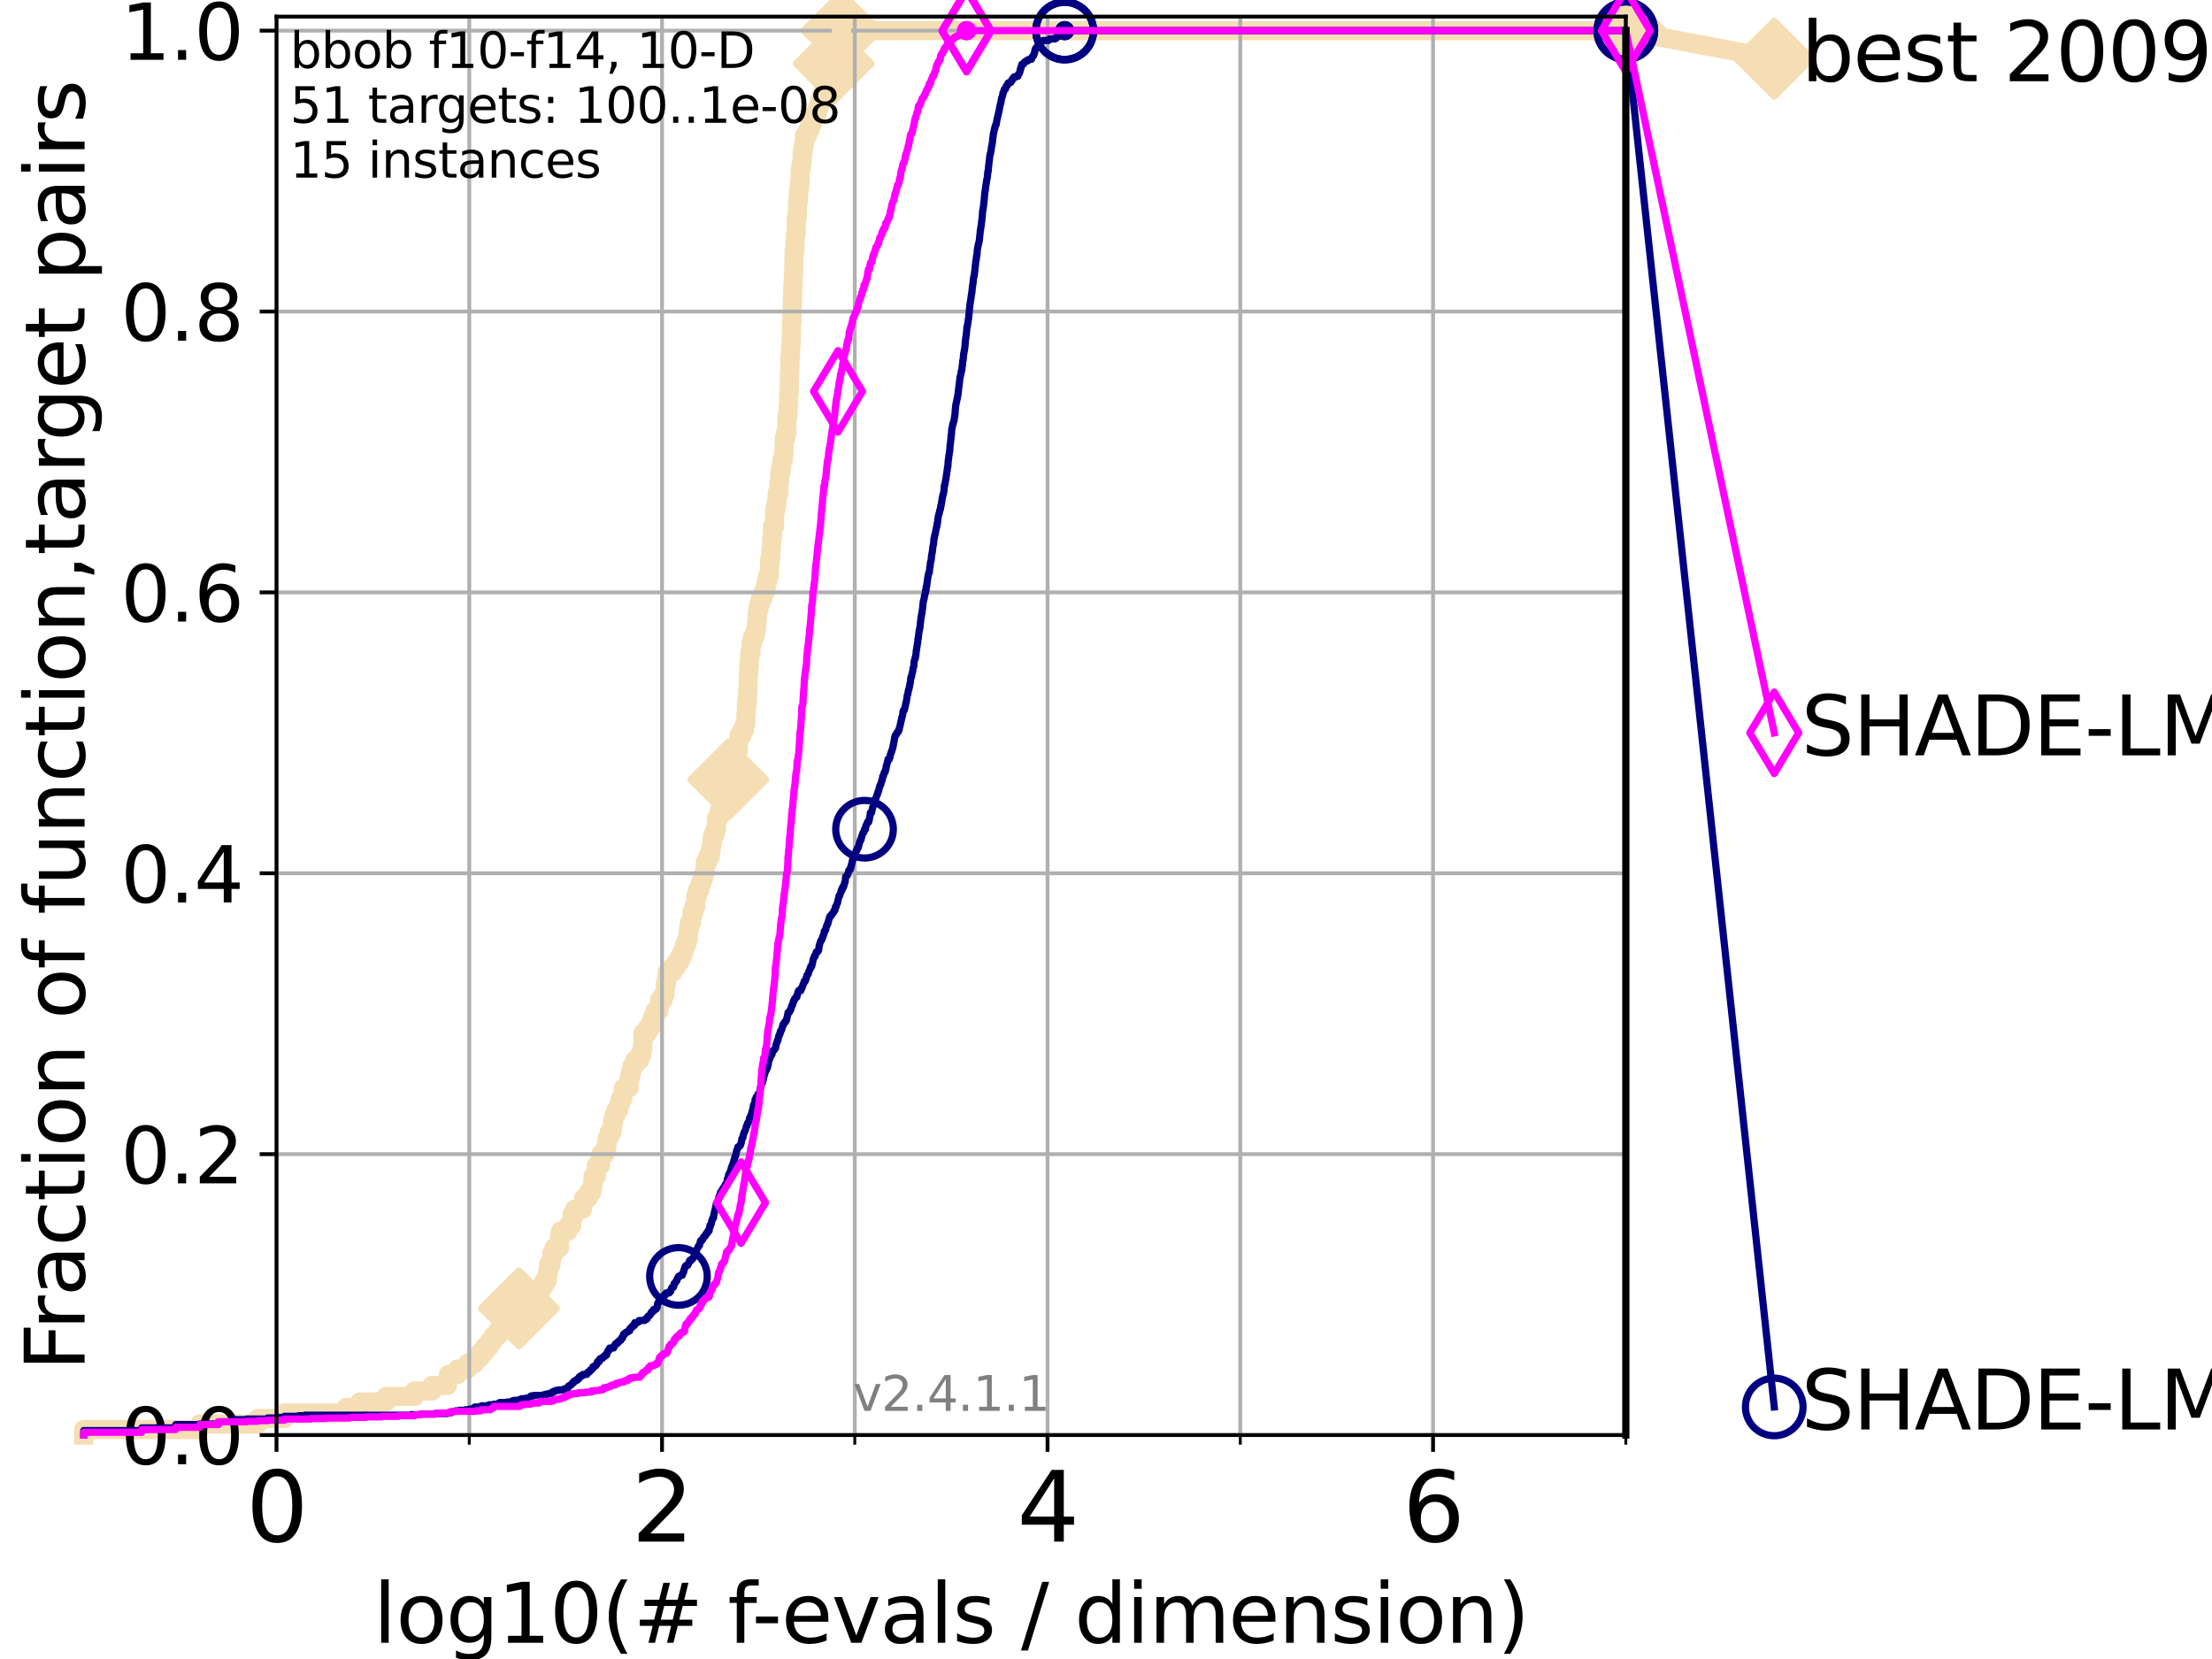 <?xml version="1.0" encoding="utf-8" standalone="no"?>
<!DOCTYPE svg PUBLIC "-//W3C//DTD SVG 1.1//EN"
  "http://www.w3.org/Graphics/SVG/1.1/DTD/svg11.dtd">
<svg height="345.6pt" version="1.1" viewBox="0 0 460.8 345.6" width="460.8pt" xmlns="http://www.w3.org/2000/svg" xmlns:xlink="http://www.w3.org/1999/xlink">
 <defs>
  <style type="text/css">*{stroke-linecap:butt;stroke-linejoin:round;}</style>
 </defs>
 <g id="figure_1">
  <g id="patch_1">
   <path d="M 0 345.6 
L 460.8 345.6 
L 460.8 0 
L 0 0 
z
" style="fill:#ffffff;"/>
  </g>
  <g id="axes_1">
   <g id="patch_2">
    <path d="M 57.6 298.944 
L 338.688 298.944 
L 338.688 3.456 
L 57.6 3.456 
z
" style="fill:#ffffff;"/>
   </g>
   <g id="line2d_1">
    <path d="M 17.445 298.944 
L 17.445 297.797 
L 41.621 297.797 
L 41.621 296.649 
L 53.709 296.649 
L 53.709 295.502 
L 59.262 295.502 
L 59.262 294.355 
L 72.125 294.355 
L 72.125 293.207 
L 74.922 293.207 
L 74.922 292.06 
L 80.416 292.06 
L 80.416 290.913 
L 86.351 290.913 
L 86.351 289.766 
L 89.973 289.766 
L 89.973 288.618 
L 93.197 288.618 
L 93.197 287.471 
L 93.422 287.471 
L 93.422 286.324 
L 95.327 286.324 
L 95.327 285.176 
L 97.403 285.176 
L 97.403 284.029 
L 98.935 284.029 
L 98.935 282.882 
L 100.04 282.882 
L 100.04 281.734 
L 100.935 281.734 
L 100.935 280.587 
L 101.924 280.587 
L 101.924 279.44 
L 102.729 279.44 
L 102.729 278.293 
L 103.747 278.293 
L 103.747 277.145 
L 105.057 277.145 
L 105.057 275.998 
L 105.285 275.998 
L 105.285 274.851 
L 106.489 274.851 
L 106.489 273.703 
L 108.103 273.703 
L 108.103 272.556 
L 110.017 272.556 
L 110.017 271.409 
L 110.274 271.409 
L 110.274 270.261 
L 111.266 270.261 
L 111.266 269.114 
L 112.581 269.114 
L 112.581 267.967 
L 113.311 267.967 
L 113.311 266.82 
L 114.012 266.82 
L 114.012 265.672 
L 114.148 265.672 
L 114.148 264.525 
L 114.284 264.525 
L 114.284 263.378 
L 114.817 263.378 
L 114.817 262.23 
L 114.947 262.23 
L 114.947 261.083 
L 115.397 261.083 
L 115.397 259.936 
L 116.562 259.936 
L 116.562 257.641 
L 116.739 257.641 
L 116.739 256.494 
L 118.31 256.494 
L 118.31 255.346 
L 119.097 255.346 
L 119.148 253.052 
L 119.702 253.052 
L 119.702 251.905 
L 121.355 251.905 
L 121.355 250.757 
L 121.579 250.757 
L 121.579 249.61 
L 122.531 249.61 
L 122.531 248.463 
L 123.233 248.463 
L 123.233 247.315 
L 123.474 247.315 
L 123.554 245.021 
L 124.216 245.021 
L 124.255 242.726 
L 125.111 242.726 
L 125.147 240.432 
L 125.996 240.432 
L 125.996 239.284 
L 126.338 239.284 
L 126.338 238.137 
L 126.54 238.137 
L 126.54 236.99 
L 126.905 236.99 
L 126.905 235.842 
L 127.517 235.842 
L 127.517 234.695 
L 127.643 234.695 
L 127.643 233.548 
L 127.861 233.548 
L 127.861 232.4 
L 128.291 232.4 
L 128.291 231.253 
L 128.886 231.253 
L 128.886 230.106 
L 129.205 230.106 
L 129.205 228.958 
L 129.714 228.958 
L 129.714 227.811 
L 129.853 227.811 
L 129.853 226.664 
L 131.031 226.664 
L 131.056 224.369 
L 131.364 224.369 
L 131.364 223.222 
L 131.641 223.222 
L 131.641 222.075 
L 132.158 222.075 
L 132.158 220.927 
L 133.216 220.927 
L 133.216 219.78 
L 133.689 219.78 
L 133.689 218.633 
L 133.866 218.633 
L 133.954 215.191 
L 134.912 215.191 
L 134.912 214.044 
L 135.622 214.044 
L 135.622 212.896 
L 135.996 212.896 
L 135.996 211.749 
L 136.457 211.749 
L 136.457 210.602 
L 137.271 210.602 
L 137.271 209.454 
L 137.416 209.454 
L 137.416 208.307 
L 138.153 208.307 
L 138.153 207.16 
L 138.561 207.16 
L 138.612 204.865 
L 138.861 204.865 
L 138.861 203.718 
L 138.976 203.718 
L 138.976 202.571 
L 140.088 202.571 
L 140.088 201.423 
L 140.944 201.423 
L 140.944 200.276 
L 141.662 200.276 
L 141.662 199.129 
L 142.189 199.129 
L 142.189 197.981 
L 142.58 197.981 
L 142.58 196.834 
L 143.041 196.834 
L 143.041 195.687 
L 143.388 195.687 
L 143.388 193.392 
L 143.654 193.392 
L 143.654 192.245 
L 144.063 192.245 
L 144.063 191.097 
L 144.185 191.097 
L 144.185 189.95 
L 144.582 189.95 
L 144.582 188.803 
L 144.959 188.803 
L 144.959 186.508 
L 145.35 186.508 
L 145.35 185.361 
L 145.766 185.361 
L 145.766 184.214 
L 146.151 184.214 
L 146.151 183.066 
L 146.559 183.066 
L 146.559 181.919 
L 146.854 181.919 
L 146.948 179.624 
L 147.409 179.624 
L 147.409 178.477 
L 147.957 178.477 
L 147.957 177.33 
L 148.123 177.33 
L 148.123 176.183 
L 148.297 176.183 
L 148.297 175.035 
L 148.497 175.035 
L 148.497 173.888 
L 148.966 173.888 
L 148.966 172.741 
L 149.232 172.741 
L 149.251 170.446 
L 149.771 170.446 
L 149.771 169.299 
L 150.042 169.299 
L 150.042 168.151 
L 150.25 168.151 
L 150.25 167.004 
L 150.412 167.004 
L 150.412 165.857 
L 150.899 165.857 
L 150.899 164.709 
L 151.438 164.709 
L 151.438 163.562 
L 151.708 163.562 
L 151.708 162.415 
L 152.284 162.415 
L 152.284 161.268 
L 152.981 161.268 
L 153.091 158.973 
L 153.574 158.973 
L 153.659 156.678 
L 153.736 156.678 
L 153.799 154.384 
L 153.932 154.384 
L 153.932 153.236 
L 154.588 153.236 
L 154.588 152.089 
L 155.09 152.089 
L 155.09 150.942 
L 155.329 150.942 
L 155.412 148.647 
L 155.463 148.647 
L 155.533 146.353 
L 155.679 146.353 
L 155.717 144.058 
L 155.811 144.058 
L 155.879 140.616 
L 155.947 140.616 
L 156.034 138.322 
L 156.102 138.322 
L 156.181 136.027 
L 156.461 136.027 
L 156.491 133.732 
L 156.8 133.732 
L 156.8 132.585 
L 157.289 132.585 
L 157.289 131.438 
L 157.54 131.438 
L 157.54 130.29 
L 157.653 130.29 
L 157.748 127.996 
L 157.837 127.996 
L 157.837 126.848 
L 158.13 126.848 
L 158.13 125.701 
L 158.455 125.701 
L 158.455 124.554 
L 158.932 124.554 
L 158.932 123.407 
L 159.375 123.407 
L 159.375 122.259 
L 159.633 122.259 
L 159.633 121.112 
L 159.902 121.112 
L 159.902 119.965 
L 160.293 119.965 
L 160.346 116.523 
L 160.538 116.523 
L 160.623 114.228 
L 160.689 114.228 
L 160.77 111.934 
L 160.915 111.934 
L 160.938 109.639 
L 161.357 109.639 
L 161.379 106.197 
L 161.636 106.197 
L 161.636 105.05 
L 161.828 105.05 
L 161.894 102.755 
L 162.239 102.755 
L 162.295 100.461 
L 162.398 100.461 
L 162.483 98.166 
L 162.737 98.166 
L 162.737 97.019 
L 162.875 97.019 
L 162.875 95.871 
L 163.181 95.871 
L 163.181 94.724 
L 163.312 94.724 
L 163.372 91.282 
L 163.654 91.282 
L 163.654 90.135 
L 163.891 90.135 
L 163.93 86.693 
L 164.118 86.693 
L 164.191 84.398 
L 164.272 84.398 
L 164.307 82.104 
L 164.391 82.104 
L 164.475 77.514 
L 164.532 77.514 
L 164.577 74.073 
L 164.671 74.073 
L 164.739 71.778 
L 164.825 71.778 
L 164.892 67.189 
L 164.962 67.189 
L 165.062 62.599 
L 165.091 62.599 
L 165.168 59.158 
L 165.219 59.158 
L 165.292 56.863 
L 165.364 56.863 
L 165.422 52.274 
L 165.576 52.274 
L 165.686 48.832 
L 165.852 48.832 
L 165.884 45.39 
L 166.079 45.39 
L 166.162 41.948 
L 166.307 41.948 
L 166.354 39.653 
L 166.507 39.653 
L 166.507 38.506 
L 166.639 38.506 
L 166.729 35.064 
L 166.905 35.064 
L 166.905 33.917 
L 167.099 33.917 
L 167.129 31.622 
L 167.314 31.622 
L 167.314 30.475 
L 167.545 30.475 
L 167.621 28.18 
L 168.263 28.18 
L 168.263 27.033 
L 168.749 27.033 
L 168.749 25.886 
L 169.219 25.886 
L 169.219 24.738 
L 169.752 24.738 
L 169.752 23.591 
L 170.278 23.591 
L 170.278 22.444 
L 170.653 22.444 
L 170.653 21.297 
L 171.08 21.297 
L 171.08 20.149 
L 171.42 20.149 
L 171.42 19.002 
L 171.869 19.002 
L 171.869 17.855 
L 172.228 17.855 
L 172.228 16.707 
L 172.619 16.707 
L 172.619 15.56 
L 173.028 15.56 
L 173.028 14.413 
L 173.358 14.413 
L 173.358 13.265 
L 173.686 13.265 
L 173.686 12.118 
L 174.037 12.118 
L 174.037 10.971 
L 174.342 10.971 
L 174.342 9.824 
L 174.686 9.824 
L 174.686 8.676 
L 174.974 8.676 
L 174.974 7.529 
L 175.32 7.529 
L 175.32 6.382 
L 338.688 6.382 
L 338.688 6.382 
" style="fill:none;stroke:#f5deb3;stroke-linecap:square;stroke-width:4;"/>
   </g>
   <g id="line2d_2">
    <defs>
     <path d="M 0 7.778 
L 7.778 0 
L 0 -7.778 
L -7.778 0 
z
" id="m8ddc9c273c" style="stroke:#f5deb3;stroke-linejoin:miter;stroke-width:1.5;"/>
    </defs>
    <g>
     <use style="fill:#f5deb3;stroke:#f5deb3;stroke-linejoin:miter;stroke-width:1.5;" x="108.103" xlink:href="#m8ddc9c273c" y="272.556"/>
     <use style="fill:#f5deb3;stroke:#f5deb3;stroke-linejoin:miter;stroke-width:1.5;" x="151.708" xlink:href="#m8ddc9c273c" y="162.415"/>
     <use style="fill:#f5deb3;stroke:#f5deb3;stroke-linejoin:miter;stroke-width:1.5;" x="173.686" xlink:href="#m8ddc9c273c" y="13.265"/>
     <use style="fill:#f5deb3;stroke:#f5deb3;stroke-linejoin:miter;stroke-width:1.5;" x="175.32" xlink:href="#m8ddc9c273c" y="6.382"/>
     <use style="fill:#f5deb3;stroke:#f5deb3;stroke-linejoin:miter;stroke-width:1.5;" x="175.32" xlink:href="#m8ddc9c273c" y="6.382"/>
     <use style="fill:#f5deb3;stroke:#f5deb3;stroke-linejoin:miter;stroke-width:1.5;" x="338.688" xlink:href="#m8ddc9c273c" y="6.382"/>
    </g>
   </g>
   <g id="line2d_3">
    <path style="fill:none;stroke:#f5deb3;stroke-linecap:square;stroke-width:4;"/>
    <g/>
   </g>
   <g id="line2d_4">
    <path d="M 338.688 6.382 
L 369.608 12.233 
" style="fill:none;stroke:#f5deb3;stroke-linecap:square;stroke-width:4;"/>
    <g>
     <use style="fill:#f5deb3;stroke:#f5deb3;stroke-linejoin:miter;stroke-width:1.5;" x="338.688" xlink:href="#m8ddc9c273c" y="6.382"/>
     <use style="fill:#f5deb3;stroke:#f5deb3;stroke-linejoin:miter;stroke-width:1.5;" x="369.608" xlink:href="#m8ddc9c273c" y="12.233"/>
    </g>
   </g>
   <g id="matplotlib.axis_1">
    <g id="xtick_1">
     <g id="line2d_5">
      <path clip-path="url(#p00b0fa3655)" d="M 57.6 298.944 
L 57.6 3.456 
" style="fill:none;stroke:#b0b0b0;stroke-linecap:square;stroke-width:0.8;"/>
     </g>
     <g id="line2d_6">
      <defs>
       <path d="M 0 0 
L 0 3.5 
" id="ma53c36a263" style="stroke:#000000;stroke-width:0.8;"/>
      </defs>
      <g>
       <use style="stroke:#000000;stroke-width:0.8;" x="57.6" xlink:href="#ma53c36a263" y="298.944"/>
      </g>
     </g>
     <g id="text_1">
      <!-- 0 -->
      <g transform="translate(51.237 321.141)scale(0.2 -0.2)">
       <defs>
        <path d="M 2034 4250 
Q 1547 4250 1301 3770 
Q 1056 3291 1056 2328 
Q 1056 1369 1301 889 
Q 1547 409 2034 409 
Q 2525 409 2770 889 
Q 3016 1369 3016 2328 
Q 3016 3291 2770 3770 
Q 2525 4250 2034 4250 
z
M 2034 4750 
Q 2819 4750 3233 4129 
Q 3647 3509 3647 2328 
Q 3647 1150 3233 529 
Q 2819 -91 2034 -91 
Q 1250 -91 836 529 
Q 422 1150 422 2328 
Q 422 3509 836 4129 
Q 1250 4750 2034 4750 
z
" id="DejaVuSans-30" transform="scale(0.016)"/>
       </defs>
       <use xlink:href="#DejaVuSans-30"/>
      </g>
     </g>
    </g>
    <g id="xtick_2">
     <g id="line2d_7">
      <path clip-path="url(#p00b0fa3655)" d="M 137.911 298.944 
L 137.911 3.456 
" style="fill:none;stroke:#b0b0b0;stroke-linecap:square;stroke-width:0.8;"/>
     </g>
     <g id="line2d_8">
      <g>
       <use style="stroke:#000000;stroke-width:0.8;" x="137.911" xlink:href="#ma53c36a263" y="298.944"/>
      </g>
     </g>
     <g id="text_2">
      <!-- 2 -->
      <g transform="translate(131.548 321.141)scale(0.2 -0.2)">
       <defs>
        <path d="M 1228 531 
L 3431 531 
L 3431 0 
L 469 0 
L 469 531 
Q 828 903 1448 1529 
Q 2069 2156 2228 2338 
Q 2531 2678 2651 2914 
Q 2772 3150 2772 3378 
Q 2772 3750 2511 3984 
Q 2250 4219 1831 4219 
Q 1534 4219 1204 4116 
Q 875 4013 500 3803 
L 500 4441 
Q 881 4594 1212 4672 
Q 1544 4750 1819 4750 
Q 2544 4750 2975 4387 
Q 3406 4025 3406 3419 
Q 3406 3131 3298 2873 
Q 3191 2616 2906 2266 
Q 2828 2175 2409 1742 
Q 1991 1309 1228 531 
z
" id="DejaVuSans-32" transform="scale(0.016)"/>
       </defs>
       <use xlink:href="#DejaVuSans-32"/>
      </g>
     </g>
    </g>
    <g id="xtick_3">
     <g id="line2d_9">
      <path clip-path="url(#p00b0fa3655)" d="M 218.222 298.944 
L 218.222 3.456 
" style="fill:none;stroke:#b0b0b0;stroke-linecap:square;stroke-width:0.8;"/>
     </g>
     <g id="line2d_10">
      <g>
       <use style="stroke:#000000;stroke-width:0.8;" x="218.222" xlink:href="#ma53c36a263" y="298.944"/>
      </g>
     </g>
     <g id="text_3">
      <!-- 4 -->
      <g transform="translate(211.859 321.141)scale(0.2 -0.2)">
       <defs>
        <path d="M 2419 4116 
L 825 1625 
L 2419 1625 
L 2419 4116 
z
M 2253 4666 
L 3047 4666 
L 3047 1625 
L 3713 1625 
L 3713 1100 
L 3047 1100 
L 3047 0 
L 2419 0 
L 2419 1100 
L 313 1100 
L 313 1709 
L 2253 4666 
z
" id="DejaVuSans-34" transform="scale(0.016)"/>
       </defs>
       <use xlink:href="#DejaVuSans-34"/>
      </g>
     </g>
    </g>
    <g id="xtick_4">
     <g id="line2d_11">
      <path clip-path="url(#p00b0fa3655)" d="M 298.533 298.944 
L 298.533 3.456 
" style="fill:none;stroke:#b0b0b0;stroke-linecap:square;stroke-width:0.8;"/>
     </g>
     <g id="line2d_12">
      <g>
       <use style="stroke:#000000;stroke-width:0.8;" x="298.533" xlink:href="#ma53c36a263" y="298.944"/>
      </g>
     </g>
     <g id="text_4">
      <!-- 6 -->
      <g transform="translate(292.17 321.141)scale(0.2 -0.2)">
       <defs>
        <path d="M 2113 2584 
Q 1688 2584 1439 2293 
Q 1191 2003 1191 1497 
Q 1191 994 1439 701 
Q 1688 409 2113 409 
Q 2538 409 2786 701 
Q 3034 994 3034 1497 
Q 3034 2003 2786 2293 
Q 2538 2584 2113 2584 
z
M 3366 4563 
L 3366 3988 
Q 3128 4100 2886 4159 
Q 2644 4219 2406 4219 
Q 1781 4219 1451 3797 
Q 1122 3375 1075 2522 
Q 1259 2794 1537 2939 
Q 1816 3084 2150 3084 
Q 2853 3084 3261 2657 
Q 3669 2231 3669 1497 
Q 3669 778 3244 343 
Q 2819 -91 2113 -91 
Q 1303 -91 875 529 
Q 447 1150 447 2328 
Q 447 3434 972 4092 
Q 1497 4750 2381 4750 
Q 2619 4750 2861 4703 
Q 3103 4656 3366 4563 
z
" id="DejaVuSans-36" transform="scale(0.016)"/>
       </defs>
       <use xlink:href="#DejaVuSans-36"/>
      </g>
     </g>
    </g>
    <g id="xtick_5">
     <g id="line2d_13">
      <path clip-path="url(#p00b0fa3655)" d="M 97.755 298.944 
L 97.755 3.456 
" style="fill:none;stroke:#b0b0b0;stroke-linecap:square;stroke-width:0.8;"/>
     </g>
     <g id="line2d_14">
      <defs>
       <path d="M 0 0 
L 0 2 
" id="m0a51083499" style="stroke:#000000;stroke-width:0.6;"/>
      </defs>
      <g>
       <use style="stroke:#000000;stroke-width:0.6;" x="97.755" xlink:href="#m0a51083499" y="298.944"/>
      </g>
     </g>
    </g>
    <g id="xtick_6">
     <g id="line2d_15">
      <path clip-path="url(#p00b0fa3655)" d="M 178.066 298.944 
L 178.066 3.456 
" style="fill:none;stroke:#b0b0b0;stroke-linecap:square;stroke-width:0.8;"/>
     </g>
     <g id="line2d_16">
      <g>
       <use style="stroke:#000000;stroke-width:0.6;" x="178.066" xlink:href="#m0a51083499" y="298.944"/>
      </g>
     </g>
    </g>
    <g id="xtick_7">
     <g id="line2d_17">
      <path clip-path="url(#p00b0fa3655)" d="M 258.377 298.944 
L 258.377 3.456 
" style="fill:none;stroke:#b0b0b0;stroke-linecap:square;stroke-width:0.8;"/>
     </g>
     <g id="line2d_18">
      <g>
       <use style="stroke:#000000;stroke-width:0.6;" x="258.377" xlink:href="#m0a51083499" y="298.944"/>
      </g>
     </g>
    </g>
    <g id="xtick_8">
     <g id="line2d_19">
      <path clip-path="url(#p00b0fa3655)" d="M 338.688 298.944 
L 338.688 3.456 
" style="fill:none;stroke:#b0b0b0;stroke-linecap:square;stroke-width:0.8;"/>
     </g>
     <g id="line2d_20">
      <g>
       <use style="stroke:#000000;stroke-width:0.6;" x="338.688" xlink:href="#m0a51083499" y="298.944"/>
      </g>
     </g>
    </g>
    <g id="text_5">
     <!-- log10(# f-evals / dimension) -->
     <g transform="translate(77.764 342.218)scale(0.17 -0.17)">
      <defs>
       <path d="M 603 4863 
L 1178 4863 
L 1178 0 
L 603 0 
L 603 4863 
z
" id="DejaVuSans-6c" transform="scale(0.016)"/>
       <path d="M 1959 3097 
Q 1497 3097 1228 2736 
Q 959 2375 959 1747 
Q 959 1119 1226 758 
Q 1494 397 1959 397 
Q 2419 397 2687 759 
Q 2956 1122 2956 1747 
Q 2956 2369 2687 2733 
Q 2419 3097 1959 3097 
z
M 1959 3584 
Q 2709 3584 3137 3096 
Q 3566 2609 3566 1747 
Q 3566 888 3137 398 
Q 2709 -91 1959 -91 
Q 1206 -91 779 398 
Q 353 888 353 1747 
Q 353 2609 779 3096 
Q 1206 3584 1959 3584 
z
" id="DejaVuSans-6f" transform="scale(0.016)"/>
       <path d="M 2906 1791 
Q 2906 2416 2648 2759 
Q 2391 3103 1925 3103 
Q 1463 3103 1205 2759 
Q 947 2416 947 1791 
Q 947 1169 1205 825 
Q 1463 481 1925 481 
Q 2391 481 2648 825 
Q 2906 1169 2906 1791 
z
M 3481 434 
Q 3481 -459 3084 -895 
Q 2688 -1331 1869 -1331 
Q 1566 -1331 1297 -1286 
Q 1028 -1241 775 -1147 
L 775 -588 
Q 1028 -725 1275 -790 
Q 1522 -856 1778 -856 
Q 2344 -856 2625 -561 
Q 2906 -266 2906 331 
L 2906 616 
Q 2728 306 2450 153 
Q 2172 0 1784 0 
Q 1141 0 747 490 
Q 353 981 353 1791 
Q 353 2603 747 3093 
Q 1141 3584 1784 3584 
Q 2172 3584 2450 3431 
Q 2728 3278 2906 2969 
L 2906 3500 
L 3481 3500 
L 3481 434 
z
" id="DejaVuSans-67" transform="scale(0.016)"/>
       <path d="M 794 531 
L 1825 531 
L 1825 4091 
L 703 3866 
L 703 4441 
L 1819 4666 
L 2450 4666 
L 2450 531 
L 3481 531 
L 3481 0 
L 794 0 
L 794 531 
z
" id="DejaVuSans-31" transform="scale(0.016)"/>
       <path d="M 1984 4856 
Q 1566 4138 1362 3434 
Q 1159 2731 1159 2009 
Q 1159 1288 1364 580 
Q 1569 -128 1984 -844 
L 1484 -844 
Q 1016 -109 783 600 
Q 550 1309 550 2009 
Q 550 2706 781 3412 
Q 1013 4119 1484 4856 
L 1984 4856 
z
" id="DejaVuSans-28" transform="scale(0.016)"/>
       <path d="M 3272 2816 
L 2363 2816 
L 2100 1772 
L 3016 1772 
L 3272 2816 
z
M 2803 4594 
L 2478 3297 
L 3391 3297 
L 3719 4594 
L 4219 4594 
L 3897 3297 
L 4872 3297 
L 4872 2816 
L 3775 2816 
L 3519 1772 
L 4513 1772 
L 4513 1294 
L 3397 1294 
L 3072 0 
L 2572 0 
L 2894 1294 
L 1978 1294 
L 1656 0 
L 1153 0 
L 1478 1294 
L 494 1294 
L 494 1772 
L 1594 1772 
L 1856 2816 
L 850 2816 
L 850 3297 
L 1978 3297 
L 2297 4594 
L 2803 4594 
z
" id="DejaVuSans-23" transform="scale(0.016)"/>
       <path id="DejaVuSans-20" transform="scale(0.016)"/>
       <path d="M 2375 4863 
L 2375 4384 
L 1825 4384 
Q 1516 4384 1395 4259 
Q 1275 4134 1275 3809 
L 1275 3500 
L 2222 3500 
L 2222 3053 
L 1275 3053 
L 1275 0 
L 697 0 
L 697 3053 
L 147 3053 
L 147 3500 
L 697 3500 
L 697 3744 
Q 697 4328 969 4595 
Q 1241 4863 1831 4863 
L 2375 4863 
z
" id="DejaVuSans-66" transform="scale(0.016)"/>
       <path d="M 313 2009 
L 1997 2009 
L 1997 1497 
L 313 1497 
L 313 2009 
z
" id="DejaVuSans-2d" transform="scale(0.016)"/>
       <path d="M 3597 1894 
L 3597 1613 
L 953 1613 
Q 991 1019 1311 708 
Q 1631 397 2203 397 
Q 2534 397 2845 478 
Q 3156 559 3463 722 
L 3463 178 
Q 3153 47 2828 -22 
Q 2503 -91 2169 -91 
Q 1331 -91 842 396 
Q 353 884 353 1716 
Q 353 2575 817 3079 
Q 1281 3584 2069 3584 
Q 2775 3584 3186 3129 
Q 3597 2675 3597 1894 
z
M 3022 2063 
Q 3016 2534 2758 2815 
Q 2500 3097 2075 3097 
Q 1594 3097 1305 2825 
Q 1016 2553 972 2059 
L 3022 2063 
z
" id="DejaVuSans-65" transform="scale(0.016)"/>
       <path d="M 191 3500 
L 800 3500 
L 1894 563 
L 2988 3500 
L 3597 3500 
L 2284 0 
L 1503 0 
L 191 3500 
z
" id="DejaVuSans-76" transform="scale(0.016)"/>
       <path d="M 2194 1759 
Q 1497 1759 1228 1600 
Q 959 1441 959 1056 
Q 959 750 1161 570 
Q 1363 391 1709 391 
Q 2188 391 2477 730 
Q 2766 1069 2766 1631 
L 2766 1759 
L 2194 1759 
z
M 3341 1997 
L 3341 0 
L 2766 0 
L 2766 531 
Q 2569 213 2275 61 
Q 1981 -91 1556 -91 
Q 1019 -91 701 211 
Q 384 513 384 1019 
Q 384 1609 779 1909 
Q 1175 2209 1959 2209 
L 2766 2209 
L 2766 2266 
Q 2766 2663 2505 2880 
Q 2244 3097 1772 3097 
Q 1472 3097 1187 3025 
Q 903 2953 641 2809 
L 641 3341 
Q 956 3463 1253 3523 
Q 1550 3584 1831 3584 
Q 2591 3584 2966 3190 
Q 3341 2797 3341 1997 
z
" id="DejaVuSans-61" transform="scale(0.016)"/>
       <path d="M 2834 3397 
L 2834 2853 
Q 2591 2978 2328 3040 
Q 2066 3103 1784 3103 
Q 1356 3103 1142 2972 
Q 928 2841 928 2578 
Q 928 2378 1081 2264 
Q 1234 2150 1697 2047 
L 1894 2003 
Q 2506 1872 2764 1633 
Q 3022 1394 3022 966 
Q 3022 478 2636 193 
Q 2250 -91 1575 -91 
Q 1294 -91 989 -36 
Q 684 19 347 128 
L 347 722 
Q 666 556 975 473 
Q 1284 391 1588 391 
Q 1994 391 2212 530 
Q 2431 669 2431 922 
Q 2431 1156 2273 1281 
Q 2116 1406 1581 1522 
L 1381 1569 
Q 847 1681 609 1914 
Q 372 2147 372 2553 
Q 372 3047 722 3315 
Q 1072 3584 1716 3584 
Q 2034 3584 2315 3537 
Q 2597 3491 2834 3397 
z
" id="DejaVuSans-73" transform="scale(0.016)"/>
       <path d="M 1625 4666 
L 2156 4666 
L 531 -594 
L 0 -594 
L 1625 4666 
z
" id="DejaVuSans-2f" transform="scale(0.016)"/>
       <path d="M 2906 2969 
L 2906 4863 
L 3481 4863 
L 3481 0 
L 2906 0 
L 2906 525 
Q 2725 213 2448 61 
Q 2172 -91 1784 -91 
Q 1150 -91 751 415 
Q 353 922 353 1747 
Q 353 2572 751 3078 
Q 1150 3584 1784 3584 
Q 2172 3584 2448 3432 
Q 2725 3281 2906 2969 
z
M 947 1747 
Q 947 1113 1208 752 
Q 1469 391 1925 391 
Q 2381 391 2643 752 
Q 2906 1113 2906 1747 
Q 2906 2381 2643 2742 
Q 2381 3103 1925 3103 
Q 1469 3103 1208 2742 
Q 947 2381 947 1747 
z
" id="DejaVuSans-64" transform="scale(0.016)"/>
       <path d="M 603 3500 
L 1178 3500 
L 1178 0 
L 603 0 
L 603 3500 
z
M 603 4863 
L 1178 4863 
L 1178 4134 
L 603 4134 
L 603 4863 
z
" id="DejaVuSans-69" transform="scale(0.016)"/>
       <path d="M 3328 2828 
Q 3544 3216 3844 3400 
Q 4144 3584 4550 3584 
Q 5097 3584 5394 3201 
Q 5691 2819 5691 2113 
L 5691 0 
L 5113 0 
L 5113 2094 
Q 5113 2597 4934 2840 
Q 4756 3084 4391 3084 
Q 3944 3084 3684 2787 
Q 3425 2491 3425 1978 
L 3425 0 
L 2847 0 
L 2847 2094 
Q 2847 2600 2669 2842 
Q 2491 3084 2119 3084 
Q 1678 3084 1418 2786 
Q 1159 2488 1159 1978 
L 1159 0 
L 581 0 
L 581 3500 
L 1159 3500 
L 1159 2956 
Q 1356 3278 1631 3431 
Q 1906 3584 2284 3584 
Q 2666 3584 2933 3390 
Q 3200 3197 3328 2828 
z
" id="DejaVuSans-6d" transform="scale(0.016)"/>
       <path d="M 3513 2113 
L 3513 0 
L 2938 0 
L 2938 2094 
Q 2938 2591 2744 2837 
Q 2550 3084 2163 3084 
Q 1697 3084 1428 2787 
Q 1159 2491 1159 1978 
L 1159 0 
L 581 0 
L 581 3500 
L 1159 3500 
L 1159 2956 
Q 1366 3272 1645 3428 
Q 1925 3584 2291 3584 
Q 2894 3584 3203 3211 
Q 3513 2838 3513 2113 
z
" id="DejaVuSans-6e" transform="scale(0.016)"/>
       <path d="M 513 4856 
L 1013 4856 
Q 1481 4119 1714 3412 
Q 1947 2706 1947 2009 
Q 1947 1309 1714 600 
Q 1481 -109 1013 -844 
L 513 -844 
Q 928 -128 1133 580 
Q 1338 1288 1338 2009 
Q 1338 2731 1133 3434 
Q 928 4138 513 4856 
z
" id="DejaVuSans-29" transform="scale(0.016)"/>
      </defs>
      <use xlink:href="#DejaVuSans-6c"/>
      <use x="27.783" xlink:href="#DejaVuSans-6f"/>
      <use x="88.965" xlink:href="#DejaVuSans-67"/>
      <use x="152.441" xlink:href="#DejaVuSans-31"/>
      <use x="216.064" xlink:href="#DejaVuSans-30"/>
      <use x="279.688" xlink:href="#DejaVuSans-28"/>
      <use x="318.701" xlink:href="#DejaVuSans-23"/>
      <use x="402.49" xlink:href="#DejaVuSans-20"/>
      <use x="434.277" xlink:href="#DejaVuSans-66"/>
      <use x="463.982" xlink:href="#DejaVuSans-2d"/>
      <use x="500.066" xlink:href="#DejaVuSans-65"/>
      <use x="561.59" xlink:href="#DejaVuSans-76"/>
      <use x="620.77" xlink:href="#DejaVuSans-61"/>
      <use x="682.049" xlink:href="#DejaVuSans-6c"/>
      <use x="709.832" xlink:href="#DejaVuSans-73"/>
      <use x="761.932" xlink:href="#DejaVuSans-20"/>
      <use x="793.719" xlink:href="#DejaVuSans-2f"/>
      <use x="827.41" xlink:href="#DejaVuSans-20"/>
      <use x="859.197" xlink:href="#DejaVuSans-64"/>
      <use x="922.674" xlink:href="#DejaVuSans-69"/>
      <use x="950.457" xlink:href="#DejaVuSans-6d"/>
      <use x="1047.869" xlink:href="#DejaVuSans-65"/>
      <use x="1109.393" xlink:href="#DejaVuSans-6e"/>
      <use x="1172.771" xlink:href="#DejaVuSans-73"/>
      <use x="1224.871" xlink:href="#DejaVuSans-69"/>
      <use x="1252.654" xlink:href="#DejaVuSans-6f"/>
      <use x="1313.836" xlink:href="#DejaVuSans-6e"/>
      <use x="1377.215" xlink:href="#DejaVuSans-29"/>
     </g>
    </g>
   </g>
   <g id="matplotlib.axis_2">
    <g id="ytick_1">
     <g id="line2d_21">
      <path clip-path="url(#p00b0fa3655)" d="M 57.6 298.944 
L 338.688 298.944 
" style="fill:none;stroke:#b0b0b0;stroke-linecap:square;stroke-width:0.8;"/>
     </g>
     <g id="line2d_22">
      <defs>
       <path d="M 0 0 
L -3.5 0 
" id="md1b4eef4fb" style="stroke:#000000;stroke-width:0.8;"/>
      </defs>
      <g>
       <use style="stroke:#000000;stroke-width:0.8;" x="57.6" xlink:href="#md1b4eef4fb" y="298.944"/>
      </g>
     </g>
     <g id="text_6">
      <!-- 0.0 -->
      <g transform="translate(25.155 305.023)scale(0.16 -0.16)">
       <defs>
        <path d="M 684 794 
L 1344 794 
L 1344 0 
L 684 0 
L 684 794 
z
" id="DejaVuSans-2e" transform="scale(0.016)"/>
       </defs>
       <use xlink:href="#DejaVuSans-30"/>
       <use x="63.623" xlink:href="#DejaVuSans-2e"/>
       <use x="95.41" xlink:href="#DejaVuSans-30"/>
      </g>
     </g>
    </g>
    <g id="ytick_2">
     <g id="line2d_23">
      <path clip-path="url(#p00b0fa3655)" d="M 57.6 240.432 
L 338.688 240.432 
" style="fill:none;stroke:#b0b0b0;stroke-linecap:square;stroke-width:0.8;"/>
     </g>
     <g id="line2d_24">
      <g>
       <use style="stroke:#000000;stroke-width:0.8;" x="57.6" xlink:href="#md1b4eef4fb" y="240.432"/>
      </g>
     </g>
     <g id="text_7">
      <!-- 0.2 -->
      <g transform="translate(25.155 246.51)scale(0.16 -0.16)">
       <use xlink:href="#DejaVuSans-30"/>
       <use x="63.623" xlink:href="#DejaVuSans-2e"/>
       <use x="95.41" xlink:href="#DejaVuSans-32"/>
      </g>
     </g>
    </g>
    <g id="ytick_3">
     <g id="line2d_25">
      <path clip-path="url(#p00b0fa3655)" d="M 57.6 181.919 
L 338.688 181.919 
" style="fill:none;stroke:#b0b0b0;stroke-linecap:square;stroke-width:0.8;"/>
     </g>
     <g id="line2d_26">
      <g>
       <use style="stroke:#000000;stroke-width:0.8;" x="57.6" xlink:href="#md1b4eef4fb" y="181.919"/>
      </g>
     </g>
     <g id="text_8">
      <!-- 0.4 -->
      <g transform="translate(25.155 187.998)scale(0.16 -0.16)">
       <use xlink:href="#DejaVuSans-30"/>
       <use x="63.623" xlink:href="#DejaVuSans-2e"/>
       <use x="95.41" xlink:href="#DejaVuSans-34"/>
      </g>
     </g>
    </g>
    <g id="ytick_4">
     <g id="line2d_27">
      <path clip-path="url(#p00b0fa3655)" d="M 57.6 123.407 
L 338.688 123.407 
" style="fill:none;stroke:#b0b0b0;stroke-linecap:square;stroke-width:0.8;"/>
     </g>
     <g id="line2d_28">
      <g>
       <use style="stroke:#000000;stroke-width:0.8;" x="57.6" xlink:href="#md1b4eef4fb" y="123.407"/>
      </g>
     </g>
     <g id="text_9">
      <!-- 0.6 -->
      <g transform="translate(25.155 129.485)scale(0.16 -0.16)">
       <use xlink:href="#DejaVuSans-30"/>
       <use x="63.623" xlink:href="#DejaVuSans-2e"/>
       <use x="95.41" xlink:href="#DejaVuSans-36"/>
      </g>
     </g>
    </g>
    <g id="ytick_5">
     <g id="line2d_29">
      <path clip-path="url(#p00b0fa3655)" d="M 57.6 64.894 
L 338.688 64.894 
" style="fill:none;stroke:#b0b0b0;stroke-linecap:square;stroke-width:0.8;"/>
     </g>
     <g id="line2d_30">
      <g>
       <use style="stroke:#000000;stroke-width:0.8;" x="57.6" xlink:href="#md1b4eef4fb" y="64.894"/>
      </g>
     </g>
     <g id="text_10">
      <!-- 0.8 -->
      <g transform="translate(25.155 70.973)scale(0.16 -0.16)">
       <defs>
        <path d="M 2034 2216 
Q 1584 2216 1326 1975 
Q 1069 1734 1069 1313 
Q 1069 891 1326 650 
Q 1584 409 2034 409 
Q 2484 409 2743 651 
Q 3003 894 3003 1313 
Q 3003 1734 2745 1975 
Q 2488 2216 2034 2216 
z
M 1403 2484 
Q 997 2584 770 2862 
Q 544 3141 544 3541 
Q 544 4100 942 4425 
Q 1341 4750 2034 4750 
Q 2731 4750 3128 4425 
Q 3525 4100 3525 3541 
Q 3525 3141 3298 2862 
Q 3072 2584 2669 2484 
Q 3125 2378 3379 2068 
Q 3634 1759 3634 1313 
Q 3634 634 3220 271 
Q 2806 -91 2034 -91 
Q 1263 -91 848 271 
Q 434 634 434 1313 
Q 434 1759 690 2068 
Q 947 2378 1403 2484 
z
M 1172 3481 
Q 1172 3119 1398 2916 
Q 1625 2713 2034 2713 
Q 2441 2713 2670 2916 
Q 2900 3119 2900 3481 
Q 2900 3844 2670 4047 
Q 2441 4250 2034 4250 
Q 1625 4250 1398 4047 
Q 1172 3844 1172 3481 
z
" id="DejaVuSans-38" transform="scale(0.016)"/>
       </defs>
       <use xlink:href="#DejaVuSans-30"/>
       <use x="63.623" xlink:href="#DejaVuSans-2e"/>
       <use x="95.41" xlink:href="#DejaVuSans-38"/>
      </g>
     </g>
    </g>
    <g id="ytick_6">
     <g id="line2d_31">
      <path clip-path="url(#p00b0fa3655)" d="M 57.6 6.382 
L 338.688 6.382 
" style="fill:none;stroke:#b0b0b0;stroke-linecap:square;stroke-width:0.8;"/>
     </g>
     <g id="line2d_32">
      <g>
       <use style="stroke:#000000;stroke-width:0.8;" x="57.6" xlink:href="#md1b4eef4fb" y="6.382"/>
      </g>
     </g>
     <g id="text_11">
      <!-- 1.0 -->
      <g transform="translate(25.155 12.46)scale(0.16 -0.16)">
       <use xlink:href="#DejaVuSans-31"/>
       <use x="63.623" xlink:href="#DejaVuSans-2e"/>
       <use x="95.41" xlink:href="#DejaVuSans-30"/>
      </g>
     </g>
    </g>
    <g id="text_12">
     <!-- Fraction of function,target pairs -->
     <g transform="translate(17.62 285.585)rotate(-90)scale(0.17 -0.17)">
      <defs>
       <path d="M 628 4666 
L 3309 4666 
L 3309 4134 
L 1259 4134 
L 1259 2759 
L 3109 2759 
L 3109 2228 
L 1259 2228 
L 1259 0 
L 628 0 
L 628 4666 
z
" id="DejaVuSans-46" transform="scale(0.016)"/>
       <path d="M 2631 2963 
Q 2534 3019 2420 3045 
Q 2306 3072 2169 3072 
Q 1681 3072 1420 2755 
Q 1159 2438 1159 1844 
L 1159 0 
L 581 0 
L 581 3500 
L 1159 3500 
L 1159 2956 
Q 1341 3275 1631 3429 
Q 1922 3584 2338 3584 
Q 2397 3584 2469 3576 
Q 2541 3569 2628 3553 
L 2631 2963 
z
" id="DejaVuSans-72" transform="scale(0.016)"/>
       <path d="M 3122 3366 
L 3122 2828 
Q 2878 2963 2633 3030 
Q 2388 3097 2138 3097 
Q 1578 3097 1268 2742 
Q 959 2388 959 1747 
Q 959 1106 1268 751 
Q 1578 397 2138 397 
Q 2388 397 2633 464 
Q 2878 531 3122 666 
L 3122 134 
Q 2881 22 2623 -34 
Q 2366 -91 2075 -91 
Q 1284 -91 818 406 
Q 353 903 353 1747 
Q 353 2603 823 3093 
Q 1294 3584 2113 3584 
Q 2378 3584 2631 3529 
Q 2884 3475 3122 3366 
z
" id="DejaVuSans-63" transform="scale(0.016)"/>
       <path d="M 1172 4494 
L 1172 3500 
L 2356 3500 
L 2356 3053 
L 1172 3053 
L 1172 1153 
Q 1172 725 1289 603 
Q 1406 481 1766 481 
L 2356 481 
L 2356 0 
L 1766 0 
Q 1100 0 847 248 
Q 594 497 594 1153 
L 594 3053 
L 172 3053 
L 172 3500 
L 594 3500 
L 594 4494 
L 1172 4494 
z
" id="DejaVuSans-74" transform="scale(0.016)"/>
       <path d="M 544 1381 
L 544 3500 
L 1119 3500 
L 1119 1403 
Q 1119 906 1312 657 
Q 1506 409 1894 409 
Q 2359 409 2629 706 
Q 2900 1003 2900 1516 
L 2900 3500 
L 3475 3500 
L 3475 0 
L 2900 0 
L 2900 538 
Q 2691 219 2414 64 
Q 2138 -91 1772 -91 
Q 1169 -91 856 284 
Q 544 659 544 1381 
z
M 1991 3584 
L 1991 3584 
z
" id="DejaVuSans-75" transform="scale(0.016)"/>
       <path d="M 750 794 
L 1409 794 
L 1409 256 
L 897 -744 
L 494 -744 
L 750 256 
L 750 794 
z
" id="DejaVuSans-2c" transform="scale(0.016)"/>
       <path d="M 1159 525 
L 1159 -1331 
L 581 -1331 
L 581 3500 
L 1159 3500 
L 1159 2969 
Q 1341 3281 1617 3432 
Q 1894 3584 2278 3584 
Q 2916 3584 3314 3078 
Q 3713 2572 3713 1747 
Q 3713 922 3314 415 
Q 2916 -91 2278 -91 
Q 1894 -91 1617 61 
Q 1341 213 1159 525 
z
M 3116 1747 
Q 3116 2381 2855 2742 
Q 2594 3103 2138 3103 
Q 1681 3103 1420 2742 
Q 1159 2381 1159 1747 
Q 1159 1113 1420 752 
Q 1681 391 2138 391 
Q 2594 391 2855 752 
Q 3116 1113 3116 1747 
z
" id="DejaVuSans-70" transform="scale(0.016)"/>
      </defs>
      <use xlink:href="#DejaVuSans-46"/>
      <use x="50.27" xlink:href="#DejaVuSans-72"/>
      <use x="91.383" xlink:href="#DejaVuSans-61"/>
      <use x="152.662" xlink:href="#DejaVuSans-63"/>
      <use x="207.643" xlink:href="#DejaVuSans-74"/>
      <use x="246.852" xlink:href="#DejaVuSans-69"/>
      <use x="274.635" xlink:href="#DejaVuSans-6f"/>
      <use x="335.816" xlink:href="#DejaVuSans-6e"/>
      <use x="399.195" xlink:href="#DejaVuSans-20"/>
      <use x="430.982" xlink:href="#DejaVuSans-6f"/>
      <use x="492.164" xlink:href="#DejaVuSans-66"/>
      <use x="527.369" xlink:href="#DejaVuSans-20"/>
      <use x="559.156" xlink:href="#DejaVuSans-66"/>
      <use x="594.361" xlink:href="#DejaVuSans-75"/>
      <use x="657.74" xlink:href="#DejaVuSans-6e"/>
      <use x="721.119" xlink:href="#DejaVuSans-63"/>
      <use x="776.1" xlink:href="#DejaVuSans-74"/>
      <use x="815.309" xlink:href="#DejaVuSans-69"/>
      <use x="843.092" xlink:href="#DejaVuSans-6f"/>
      <use x="904.273" xlink:href="#DejaVuSans-6e"/>
      <use x="967.652" xlink:href="#DejaVuSans-2c"/>
      <use x="999.439" xlink:href="#DejaVuSans-74"/>
      <use x="1038.648" xlink:href="#DejaVuSans-61"/>
      <use x="1099.928" xlink:href="#DejaVuSans-72"/>
      <use x="1139.291" xlink:href="#DejaVuSans-67"/>
      <use x="1202.768" xlink:href="#DejaVuSans-65"/>
      <use x="1264.291" xlink:href="#DejaVuSans-74"/>
      <use x="1303.5" xlink:href="#DejaVuSans-20"/>
      <use x="1335.287" xlink:href="#DejaVuSans-70"/>
      <use x="1398.764" xlink:href="#DejaVuSans-61"/>
      <use x="1460.043" xlink:href="#DejaVuSans-69"/>
      <use x="1487.826" xlink:href="#DejaVuSans-72"/>
      <use x="1528.939" xlink:href="#DejaVuSans-73"/>
     </g>
    </g>
   </g>
   <g id="line2d_33">
    <defs>
     <path d="M 0 1.5 
C 0.398 1.5 0.779 1.342 1.061 1.061 
C 1.342 0.779 1.5 0.398 1.5 0 
C 1.5 -0.398 1.342 -0.779 1.061 -1.061 
C 0.779 -1.342 0.398 -1.5 0 -1.5 
C -0.398 -1.5 -0.779 -1.342 -1.061 -1.061 
C -1.342 -0.779 -1.5 -0.398 -1.5 0 
C -1.5 0.398 -1.342 0.779 -1.061 1.061 
C -0.779 1.342 -0.398 1.5 0 1.5 
z
" id="mfa0bbadfb3" style="stroke:#f5deb3;"/>
    </defs>
    <g>
     <use style="fill:#f5deb3;stroke:#f5deb3;" x="175.32" xlink:href="#mfa0bbadfb3" y="6.382"/>
     <use style="fill:#f5deb3;stroke:#f5deb3;" x="175.32" xlink:href="#mfa0bbadfb3" y="6.382"/>
    </g>
   </g>
   <g id="line2d_34">
    <defs>
     <path d="M 0 1.5 
C 0.398 1.5 0.779 1.342 1.061 1.061 
C 1.342 0.779 1.5 0.398 1.5 0 
C 1.5 -0.398 1.342 -0.779 1.061 -1.061 
C 0.779 -1.342 0.398 -1.5 0 -1.5 
C -0.398 -1.5 -0.779 -1.342 -1.061 -1.061 
C -1.342 -0.779 -1.5 -0.398 -1.5 0 
C -1.5 0.398 -1.342 0.779 -1.061 1.061 
C -0.779 1.342 -0.398 1.5 0 1.5 
z
" id="m8ba5dfaa81" style="stroke:#000080;"/>
    </defs>
    <g>
     <use style="fill:#000080;stroke:#000080;" x="221.789" xlink:href="#m8ba5dfaa81" y="6.382"/>
     <use style="fill:#000080;stroke:#000080;" x="221.789" xlink:href="#m8ba5dfaa81" y="6.382"/>
    </g>
   </g>
   <g id="line2d_35">
    <path d="M 17.445 298.944 
L 17.445 298.026 
L 29.533 298.026 
L 29.533 297.453 
L 36.604 297.453 
L 36.604 296.764 
L 41.621 296.764 
L 41.621 296.649 
L 45.512 296.649 
L 45.512 296.19 
L 48.692 296.19 
L 48.692 295.732 
L 51.38 295.732 
L 51.38 295.617 
L 55.763 295.617 
L 55.763 295.387 
L 57.6 295.387 
L 57.6 295.273 
L 59.262 295.273 
L 59.262 295.043 
L 62.175 295.043 
L 62.175 294.928 
L 63.468 294.928 
L 63.468 294.814 
L 85.667 294.814 
L 85.667 294.699 
L 87.644 294.699 
L 87.644 294.584 
L 90.509 294.584 
L 90.509 294.47 
L 93.197 294.47 
L 93.197 294.355 
L 93.864 294.355 
L 93.864 294.24 
L 94.081 294.24 
L 94.081 294.125 
L 94.295 294.125 
L 94.295 294.011 
L 94.921 294.011 
L 94.921 293.896 
L 95.723 293.896 
L 95.723 293.781 
L 97.044 293.781 
L 97.044 293.666 
L 97.755 293.666 
L 97.755 293.552 
L 98.439 293.552 
L 98.439 293.437 
L 98.772 293.437 
L 98.772 293.207 
L 98.935 293.207 
L 98.935 293.093 
L 100.04 293.093 
L 100.04 292.978 
L 100.344 292.978 
L 100.344 292.863 
L 101.647 292.863 
L 101.647 292.749 
L 101.924 292.749 
L 101.924 292.634 
L 102.859 292.634 
L 102.859 292.519 
L 103.871 292.519 
L 103.871 292.29 
L 104.115 292.29 
L 104.115 292.175 
L 105.622 292.175 
L 105.622 292.06 
L 106.594 292.06 
L 106.699 291.831 
L 107.111 291.831 
L 107.111 291.716 
L 108.103 291.716 
L 108.103 291.601 
L 108.389 291.601 
L 108.389 291.487 
L 108.671 291.487 
L 108.671 291.372 
L 109.58 291.372 
L 109.58 291.257 
L 110.103 291.257 
L 110.103 291.142 
L 110.527 291.142 
L 110.611 290.798 
L 111.186 290.798 
L 111.186 290.683 
L 113.168 290.683 
L 113.168 290.569 
L 113.595 290.569 
L 113.595 290.454 
L 114.08 290.454 
L 114.08 290.339 
L 114.751 290.339 
L 114.817 290.11 
L 115.077 290.11 
L 115.077 289.995 
L 115.206 289.995 
L 115.206 289.88 
L 115.586 289.88 
L 115.586 289.766 
L 115.773 289.766 
L 115.773 289.651 
L 116.383 289.651 
L 116.383 289.536 
L 117.486 289.536 
L 117.542 289.307 
L 118.149 289.307 
L 118.257 288.962 
L 118.417 288.962 
L 118.417 288.733 
L 118.629 288.733 
L 118.629 288.618 
L 118.839 288.618 
L 118.839 288.504 
L 118.994 288.504 
L 119.097 288.274 
L 119.199 288.274 
L 119.25 288.045 
L 119.503 288.045 
L 119.603 287.7 
L 119.85 287.7 
L 119.85 287.586 
L 120.142 287.586 
L 120.142 287.356 
L 120.43 287.356 
L 120.43 287.242 
L 120.572 287.242 
L 120.619 286.897 
L 120.713 286.897 
L 120.713 286.783 
L 120.852 286.783 
L 120.852 286.668 
L 121.174 286.668 
L 121.174 286.553 
L 121.4 286.553 
L 121.4 286.324 
L 122.234 286.324 
L 122.234 286.094 
L 122.405 286.094 
L 122.405 285.865 
L 122.699 285.865 
L 122.782 285.635 
L 122.948 285.635 
L 122.948 285.406 
L 123.111 285.406 
L 123.111 285.291 
L 123.314 285.291 
L 123.394 285.062 
L 123.514 285.062 
L 123.514 284.717 
L 123.751 284.717 
L 123.751 284.603 
L 123.985 284.603 
L 123.985 284.488 
L 124.14 284.488 
L 124.178 284.259 
L 124.293 284.259 
L 124.369 284.029 
L 124.407 284.029 
L 124.444 283.685 
L 124.818 283.685 
L 124.928 283.111 
L 125.075 283.111 
L 125.075 282.996 
L 125.471 282.996 
L 125.577 282.767 
L 125.648 282.767 
L 125.648 282.652 
L 125.892 282.652 
L 125.892 282.423 
L 126.065 282.423 
L 126.065 282.308 
L 126.372 282.308 
L 126.473 281.734 
L 126.54 281.734 
L 126.64 281.39 
L 126.839 281.39 
L 126.937 280.931 
L 127.003 280.931 
L 127.003 280.817 
L 127.83 280.817 
L 127.83 280.587 
L 127.954 280.587 
L 127.954 280.358 
L 128.077 280.358 
L 128.169 280.013 
L 128.26 280.013 
L 128.26 279.899 
L 128.561 279.899 
L 128.561 279.784 
L 128.68 279.784 
L 128.68 279.669 
L 128.798 279.669 
L 128.798 279.44 
L 128.973 279.44 
L 128.973 279.325 
L 129.089 279.325 
L 129.089 279.21 
L 129.319 279.21 
L 129.405 278.981 
L 129.461 278.981 
L 129.461 278.751 
L 129.686 278.751 
L 129.742 278.293 
L 129.881 278.293 
L 129.881 277.948 
L 130.155 277.948 
L 130.209 277.719 
L 130.291 277.719 
L 130.291 277.604 
L 130.479 277.604 
L 130.479 277.489 
L 130.744 277.489 
L 130.744 277.375 
L 130.901 277.375 
L 130.901 277.26 
L 131.16 277.26 
L 131.185 276.801 
L 131.338 276.801 
L 131.44 276.572 
L 131.616 276.572 
L 131.616 276.342 
L 131.84 276.342 
L 131.864 276.113 
L 132.182 276.113 
L 132.23 275.539 
L 132.777 275.539 
L 132.777 275.424 
L 132.987 275.424 
L 133.079 275.195 
L 133.148 275.195 
L 133.148 275.08 
L 134.279 275.08 
L 134.279 274.851 
L 134.661 274.851 
L 134.661 274.736 
L 134.808 274.736 
L 134.912 274.277 
L 135.036 274.277 
L 135.036 274.162 
L 135.22 274.162 
L 135.22 274.048 
L 135.362 274.048 
L 135.422 273.818 
L 135.502 273.818 
L 135.602 273.474 
L 135.78 273.474 
L 135.78 273.244 
L 135.918 273.244 
L 135.918 273.13 
L 136.151 273.13 
L 136.17 272.785 
L 136.57 272.785 
L 136.57 272.671 
L 136.739 272.671 
L 136.795 272.327 
L 136.887 272.327 
L 136.998 271.523 
L 137.09 271.523 
L 137.126 271.294 
L 137.29 271.294 
L 137.344 271.065 
L 137.434 271.065 
L 137.434 270.95 
L 137.718 270.95 
L 137.718 270.835 
L 137.841 270.835 
L 137.841 270.72 
L 137.98 270.72 
L 138.033 270.261 
L 138.136 270.261 
L 138.153 270.032 
L 138.392 270.032 
L 138.426 269.688 
L 138.695 269.688 
L 138.762 269.344 
L 139.43 269.344 
L 139.494 268.999 
L 139.731 268.999 
L 139.809 268.54 
L 139.856 268.54 
L 139.965 268.196 
L 140.257 268.196 
L 140.318 267.852 
L 140.394 267.852 
L 140.439 267.393 
L 140.559 267.393 
L 140.634 267.164 
L 140.753 267.164 
L 140.842 266.934 
L 140.871 266.934 
L 140.871 266.82 
L 140.988 266.82 
L 141.076 266.361 
L 141.163 266.361 
L 141.264 266.131 
L 141.321 266.131 
L 141.336 265.902 
L 141.578 265.902 
L 141.578 265.787 
L 141.732 265.787 
L 141.732 265.672 
L 142.12 265.672 
L 142.23 265.328 
L 142.257 265.328 
L 142.325 264.984 
L 142.419 264.984 
L 142.513 264.41 
L 142.58 264.41 
L 142.673 263.951 
L 142.766 263.951 
L 142.779 263.722 
L 142.923 263.722 
L 142.923 263.607 
L 143.26 263.607 
L 143.363 263.378 
L 143.375 263.378 
L 143.452 263.148 
L 143.502 263.148 
L 143.578 262.804 
L 143.629 262.804 
L 143.679 262.574 
L 143.977 262.574 
L 143.989 262.345 
L 144.221 262.345 
L 144.318 262.116 
L 144.379 262.116 
L 144.439 261.886 
L 144.546 261.886 
L 144.641 261.542 
L 144.665 261.542 
L 144.665 261.427 
L 144.83 261.427 
L 144.924 260.509 
L 145.109 260.509 
L 145.213 260.165 
L 145.247 260.165 
L 145.316 259.936 
L 145.384 259.936 
L 145.486 259.591 
L 145.554 259.591 
L 145.554 259.477 
L 145.711 259.477 
L 145.811 259.018 
L 145.822 259.018 
L 145.899 258.559 
L 145.943 258.559 
L 145.943 258.444 
L 146.205 258.444 
L 146.205 258.215 
L 146.399 258.215 
L 146.495 257.871 
L 146.527 257.871 
L 146.58 257.641 
L 146.76 257.641 
L 146.76 257.526 
L 146.875 257.526 
L 146.906 257.297 
L 147.01 257.297 
L 147.031 257.067 
L 147.206 257.067 
L 147.277 256.723 
L 147.48 256.723 
L 147.51 256.379 
L 147.73 256.379 
L 147.799 255.691 
L 147.898 255.691 
L 147.908 255.232 
L 148.055 255.232 
L 148.142 254.888 
L 148.19 254.888 
L 148.258 254.314 
L 148.325 254.314 
L 148.412 253.97 
L 148.44 253.97 
L 148.469 253.74 
L 148.63 253.74 
L 148.724 252.937 
L 148.743 252.937 
L 148.845 252.478 
L 148.855 252.478 
L 148.948 252.019 
L 148.985 252.019 
L 149.068 251.446 
L 149.123 251.446 
L 149.205 250.757 
L 149.368 250.757 
L 149.477 250.298 
L 149.522 250.298 
L 149.584 250.069 
L 149.647 250.069 
L 149.735 249.38 
L 149.841 249.38 
L 149.841 249.151 
L 149.964 249.151 
L 150.016 248.692 
L 150.094 248.692 
L 150.094 248.348 
L 150.207 248.348 
L 150.284 248.118 
L 150.353 248.118 
L 150.353 248.004 
L 150.557 248.004 
L 150.599 247.545 
L 150.733 247.545 
L 150.733 247.43 
L 150.883 247.43 
L 150.933 247.086 
L 151.064 247.086 
L 151.097 246.742 
L 151.26 246.742 
L 151.357 246.398 
L 151.43 246.398 
L 151.518 245.594 
L 151.605 245.594 
L 151.708 245.135 
L 151.756 245.135 
L 151.787 244.677 
L 151.889 244.677 
L 151.975 244.332 
L 152.092 244.332 
L 152.169 243.873 
L 152.238 243.873 
L 152.337 243.3 
L 152.368 243.3 
L 152.413 243.07 
L 152.482 243.07 
L 152.55 242.726 
L 152.685 242.726 
L 152.729 242.267 
L 152.804 242.267 
L 152.885 241.694 
L 152.959 241.694 
L 153.062 241.12 
L 153.098 241.12 
L 153.127 240.89 
L 153.229 240.89 
L 153.338 240.317 
L 153.352 240.317 
L 153.431 239.743 
L 153.481 239.743 
L 153.581 239.399 
L 153.602 239.399 
L 153.708 238.94 
L 153.918 238.94 
L 153.918 238.825 
L 154.036 238.825 
L 154.036 238.711 
L 154.16 238.711 
L 154.188 238.481 
L 154.304 238.481 
L 154.406 238.022 
L 154.433 238.022 
L 154.541 237.219 
L 154.628 237.219 
L 154.655 236.99 
L 154.768 236.99 
L 154.841 236.416 
L 154.887 236.416 
L 154.979 235.957 
L 155.005 235.957 
L 155.083 235.728 
L 155.161 235.728 
L 155.271 235.383 
L 155.29 235.383 
L 155.4 235.039 
L 155.406 235.039 
L 155.495 234.58 
L 155.597 234.58 
L 155.704 234.007 
L 155.817 234.007 
L 155.86 233.777 
L 155.947 233.777 
L 156.028 233.433 
L 156.077 233.433 
L 156.157 232.859 
L 156.273 232.859 
L 156.382 232.4 
L 156.473 232.4 
L 156.557 231.941 
L 156.622 231.941 
L 156.712 231.368 
L 156.783 231.368 
L 156.883 230.679 
L 156.9 230.679 
L 156.988 230.106 
L 157.122 230.106 
L 157.215 229.647 
L 157.249 229.647 
L 157.301 229.073 
L 157.364 229.073 
L 157.364 228.958 
L 157.489 228.958 
L 157.534 228.5 
L 157.715 228.5 
L 157.771 228.27 
L 157.871 228.27 
L 157.926 227.926 
L 158.042 227.926 
L 158.141 227.696 
L 158.157 227.696 
L 158.157 227.582 
L 158.299 227.582 
L 158.38 226.779 
L 158.423 226.779 
L 158.471 226.32 
L 158.535 226.32 
L 158.61 225.861 
L 158.653 225.861 
L 158.663 225.631 
L 158.764 225.631 
L 158.864 225.402 
L 158.9 225.402 
L 158.926 224.943 
L 159.015 224.943 
L 159.114 224.255 
L 159.145 224.255 
L 159.206 223.91 
L 159.268 223.91 
L 159.375 223.222 
L 159.497 223.222 
L 159.532 222.878 
L 159.663 222.878 
L 159.768 222.419 
L 159.887 222.419 
L 159.927 221.845 
L 160.03 221.845 
L 160.133 221.042 
L 160.167 221.042 
L 160.264 220.698 
L 160.317 220.698 
L 160.404 220.239 
L 160.471 220.239 
L 160.552 219.895 
L 160.68 219.895 
L 160.755 219.665 
L 160.821 219.665 
L 160.887 219.092 
L 160.989 219.092 
L 160.994 218.862 
L 161.119 218.862 
L 161.119 218.747 
L 161.279 218.747 
L 161.375 218.518 
L 161.447 218.518 
L 161.52 218.289 
L 161.592 218.289 
L 161.659 217.6 
L 161.703 217.6 
L 161.801 217.256 
L 161.837 217.256 
L 161.929 216.797 
L 162.043 216.797 
L 162.152 216.109 
L 162.195 216.109 
L 162.278 215.65 
L 162.389 215.65 
L 162.466 215.191 
L 162.568 215.191 
L 162.602 214.732 
L 162.733 214.732 
L 162.796 214.502 
L 162.85 214.502 
L 162.938 214.044 
L 162.967 214.044 
L 163.062 213.585 
L 163.087 213.585 
L 163.087 213.47 
L 163.255 213.47 
L 163.32 213.126 
L 163.401 213.126 
L 163.449 212.896 
L 163.642 212.896 
L 163.741 212.552 
L 163.844 212.552 
L 163.934 211.978 
L 163.97 211.978 
L 164.079 211.405 
L 164.114 211.405 
L 164.153 210.946 
L 164.364 210.946 
L 164.383 210.716 
L 164.554 210.716 
L 164.615 210.372 
L 164.709 210.372 
L 164.78 210.028 
L 164.825 210.028 
L 164.914 209.569 
L 164.988 209.569 
L 165.007 209.34 
L 165.113 209.34 
L 165.223 208.766 
L 165.292 208.766 
L 165.346 208.422 
L 165.465 208.422 
L 165.508 208.078 
L 165.601 208.078 
L 165.701 207.848 
L 165.785 207.848 
L 165.785 207.733 
L 165.989 207.733 
L 166.051 207.274 
L 166.114 207.274 
L 166.19 206.816 
L 166.228 206.816 
L 166.259 206.586 
L 166.351 206.586 
L 166.371 206.357 
L 166.839 206.357 
L 166.869 205.898 
L 167.05 205.898 
L 167.119 205.554 
L 167.165 205.554 
L 167.269 205.095 
L 167.324 205.095 
L 167.417 204.865 
L 167.443 204.865 
L 167.526 204.406 
L 167.742 204.406 
L 167.83 204.062 
L 167.883 204.062 
L 167.92 203.718 
L 167.998 203.718 
L 168.104 203.144 
L 168.205 203.144 
L 168.291 202.915 
L 168.385 202.915 
L 168.485 202.341 
L 168.54 202.341 
L 168.621 202.112 
L 168.66 202.112 
L 168.737 201.767 
L 168.85 201.767 
L 168.894 201.308 
L 169.088 201.308 
L 169.198 200.85 
L 169.213 200.85 
L 169.317 200.276 
L 169.331 200.276 
L 169.44 199.702 
L 169.512 199.702 
L 169.597 199.358 
L 169.631 199.358 
L 169.662 199.129 
L 169.856 199.129 
L 169.948 198.67 
L 169.97 198.67 
L 170.036 198.325 
L 170.163 198.325 
L 170.163 198.211 
L 170.403 198.211 
L 170.419 197.981 
L 170.53 197.981 
L 170.637 197.063 
L 170.658 197.063 
L 170.767 196.605 
L 170.796 196.605 
L 170.883 196.26 
L 170.91 196.26 
L 170.962 196.031 
L 171.033 196.031 
L 171.085 195.801 
L 171.171 195.801 
L 171.261 195.572 
L 171.287 195.572 
L 171.376 195.113 
L 171.451 195.113 
L 171.56 194.654 
L 171.631 194.654 
L 171.724 193.966 
L 171.881 193.966 
L 171.98 193.736 
L 172.005 193.736 
L 172.094 193.163 
L 172.135 193.163 
L 172.228 192.818 
L 172.265 192.818 
L 172.301 192.589 
L 172.386 192.589 
L 172.444 192.245 
L 172.533 192.245 
L 172.628 191.671 
L 172.645 191.671 
L 172.749 191.327 
L 172.763 191.327 
L 172.827 190.983 
L 172.881 190.983 
L 172.881 190.868 
L 173.08 190.868 
L 173.098 190.639 
L 173.246 190.639 
L 173.354 190.409 
L 173.372 190.409 
L 173.463 190.18 
L 173.563 190.18 
L 173.653 189.95 
L 173.706 189.95 
L 173.796 189.606 
L 173.94 189.606 
L 174.028 188.918 
L 174.181 188.918 
L 174.275 188.459 
L 174.307 188.459 
L 174.415 188.114 
L 174.462 188.114 
L 174.571 187.541 
L 174.584 187.541 
L 174.673 187.082 
L 174.714 187.082 
L 174.781 186.623 
L 174.901 186.623 
L 174.99 186.279 
L 175.026 186.279 
L 175.133 185.935 
L 175.144 185.935 
L 175.248 185.476 
L 175.389 185.476 
L 175.426 185.017 
L 175.527 185.017 
L 175.527 184.902 
L 175.668 184.902 
L 175.682 184.558 
L 175.811 184.558 
L 175.916 183.984 
L 175.934 183.984 
L 175.987 183.755 
L 176.059 183.755 
L 176.165 182.607 
L 176.318 182.607 
L 176.41 182.378 
L 176.51 182.378 
L 176.557 182.149 
L 176.629 182.149 
L 176.727 181.69 
L 176.742 181.69 
L 176.803 181.345 
L 176.956 181.345 
L 176.985 181.116 
L 177.131 181.116 
L 177.15 180.772 
L 177.243 180.772 
L 177.338 180.198 
L 177.4 180.198 
L 177.483 179.624 
L 177.524 179.624 
L 177.607 179.051 
L 177.694 179.051 
L 177.716 178.821 
L 177.829 178.821 
L 177.921 178.362 
L 177.97 178.362 
L 178.061 178.018 
L 178.122 178.018 
L 178.219 177.674 
L 178.248 177.674 
L 178.355 177.215 
L 178.48 177.215 
L 178.58 176.756 
L 178.622 176.756 
L 178.622 176.641 
L 178.777 176.641 
L 178.886 176.183 
L 178.901 176.183 
L 179.012 175.609 
L 179.031 175.609 
L 179.086 175.379 
L 179.15 175.379 
L 179.256 174.92 
L 179.381 174.92 
L 179.457 174.347 
L 179.511 174.347 
L 179.619 173.888 
L 179.647 173.888 
L 179.755 173.544 
L 179.812 173.544 
L 179.812 173.429 
L 179.927 173.429 
L 179.987 173.085 
L 180.08 173.085 
L 180.097 172.741 
L 180.299 172.741 
L 180.396 171.938 
L 180.457 171.938 
L 180.537 171.708 
L 180.59 171.708 
L 180.688 171.364 
L 180.713 171.364 
L 180.713 171.249 
L 180.96 171.249 
L 181.05 170.79 
L 181.093 170.79 
L 181.167 170.102 
L 181.211 170.102 
L 181.315 169.299 
L 181.55 169.299 
L 181.659 168.84 
L 181.667 168.84 
L 181.756 168.266 
L 181.798 168.266 
L 181.9 167.922 
L 181.924 167.922 
L 182.025 167.463 
L 182.073 167.463 
L 182.171 166.889 
L 182.2 166.889 
L 182.244 166.545 
L 182.354 166.545 
L 182.416 166.316 
L 182.476 166.316 
L 182.587 165.857 
L 182.626 165.857 
L 182.707 165.513 
L 182.785 165.513 
L 182.851 165.054 
L 182.932 165.054 
L 182.991 164.709 
L 183.046 164.709 
L 183.157 164.136 
L 183.2 164.136 
L 183.271 163.677 
L 183.364 163.677 
L 183.406 163.447 
L 183.485 163.447 
L 183.591 162.874 
L 183.625 162.874 
L 183.696 162.53 
L 183.776 162.53 
L 183.883 161.727 
L 184.026 161.727 
L 184.116 161.153 
L 184.195 161.153 
L 184.24 160.809 
L 184.402 160.809 
L 184.508 160.235 
L 184.562 160.235 
L 184.611 159.547 
L 184.702 159.547 
L 184.804 158.973 
L 184.822 158.973 
L 184.87 158.629 
L 184.953 158.629 
L 184.977 158.17 
L 185.268 158.17 
L 185.281 157.826 
L 185.387 157.826 
L 185.486 157.137 
L 185.535 157.137 
L 185.644 156.678 
L 185.715 156.678 
L 185.819 156.219 
L 185.875 156.219 
L 185.976 155.646 
L 186.026 155.646 
L 186.103 155.072 
L 186.139 155.072 
L 186.242 154.384 
L 186.278 154.384 
L 186.356 153.695 
L 186.4 153.695 
L 186.482 153.236 
L 186.564 153.236 
L 186.634 153.007 
L 186.753 153.007 
L 186.811 152.663 
L 186.903 152.663 
L 186.903 152.548 
L 187.016 152.548 
L 187.016 152.433 
L 187.151 152.433 
L 187.198 152.089 
L 187.295 152.089 
L 187.397 151.516 
L 187.412 151.516 
L 187.521 151.057 
L 187.536 151.057 
L 187.634 150.483 
L 187.653 150.483 
L 187.735 150.024 
L 187.778 150.024 
L 187.852 149.45 
L 187.915 149.45 
L 188.009 148.991 
L 188.029 148.991 
L 188.12 148.188 
L 188.19 148.188 
L 188.197 147.959 
L 188.372 147.959 
L 188.462 147.5 
L 188.499 147.5 
L 188.608 146.926 
L 188.63 146.926 
L 188.725 146.353 
L 188.777 146.353 
L 188.872 145.664 
L 188.891 145.664 
L 188.993 144.861 
L 189.003 144.861 
L 189.084 144.632 
L 189.117 144.632 
L 189.203 143.943 
L 189.235 143.943 
L 189.283 143.599 
L 189.351 143.599 
L 189.451 143.025 
L 189.466 143.025 
L 189.574 142.337 
L 189.615 142.337 
L 189.724 141.305 
L 189.729 141.305 
L 189.76 141.075 
L 189.864 141.075 
L 189.974 140.387 
L 189.992 140.387 
L 190.091 139.928 
L 190.12 139.928 
L 190.224 139.125 
L 190.235 139.125 
L 190.33 138.895 
L 190.347 138.895 
L 190.437 137.748 
L 190.479 137.748 
L 190.578 137.174 
L 190.677 137.174 
L 190.74 136.601 
L 190.79 136.601 
L 190.885 135.453 
L 190.913 135.453 
L 191.018 134.65 
L 191.033 134.65 
L 191.13 133.962 
L 191.161 133.962 
L 191.241 133.044 
L 191.275 133.044 
L 191.38 132.126 
L 191.393 132.126 
L 191.48 131.323 
L 191.514 131.323 
L 191.591 130.864 
L 191.632 130.864 
L 191.743 129.602 
L 191.773 129.602 
L 191.867 128.569 
L 191.908 128.569 
L 191.989 127.881 
L 192.039 127.881 
L 192.148 126.963 
L 192.166 126.963 
L 192.276 125.816 
L 192.282 125.816 
L 192.364 125.128 
L 192.406 125.128 
L 192.516 124.669 
L 192.526 124.669 
L 192.605 123.98 
L 192.66 123.98 
L 192.749 123.521 
L 192.775 123.521 
L 192.818 122.948 
L 192.902 122.948 
L 192.969 122.145 
L 193.039 122.145 
L 193.138 121.227 
L 193.156 121.227 
L 193.256 120.424 
L 193.27 120.424 
L 193.359 119.735 
L 193.408 119.735 
L 193.5 119.276 
L 193.591 119.276 
L 193.695 118.129 
L 193.746 118.129 
L 193.837 117.096 
L 193.864 117.096 
L 193.958 116.752 
L 193.976 116.752 
L 194.075 115.605 
L 194.102 115.605 
L 194.189 115.031 
L 194.216 115.031 
L 194.322 113.999 
L 194.331 113.999 
L 194.434 113.425 
L 194.461 113.425 
L 194.569 112.163 
L 194.619 112.163 
L 194.729 111.475 
L 194.759 111.475 
L 194.87 110.901 
L 194.891 110.901 
L 194.997 110.213 
L 195.015 110.213 
L 195.113 109.754 
L 195.141 109.754 
L 195.251 108.951 
L 195.291 108.951 
L 195.401 107.918 
L 195.406 107.918 
L 195.517 107.344 
L 195.522 107.344 
L 195.614 107 
L 195.649 107 
L 195.738 106.426 
L 195.779 106.426 
L 195.851 106.082 
L 195.902 106.082 
L 195.973 105.394 
L 196.046 105.394 
L 196.141 104.591 
L 196.183 104.591 
L 196.266 103.788 
L 196.32 103.788 
L 196.414 103.099 
L 196.479 103.099 
L 196.58 102.526 
L 196.614 102.526 
L 196.719 101.149 
L 196.795 101.149 
L 196.906 100.461 
L 196.911 100.461 
L 197.019 99.887 
L 197.044 99.887 
L 197.152 98.969 
L 197.175 98.969 
L 197.271 98.166 
L 197.297 98.166 
L 197.392 97.248 
L 197.451 97.248 
L 197.547 95.757 
L 197.585 95.757 
L 197.675 94.839 
L 197.701 94.839 
L 197.806 94.036 
L 197.835 94.036 
L 197.927 92.659 
L 197.956 92.659 
L 198.066 91.626 
L 198.073 91.626 
L 198.13 90.708 
L 198.187 90.708 
L 198.265 89.332 
L 198.319 89.332 
L 198.427 88.643 
L 198.454 88.643 
L 198.514 88.184 
L 198.595 88.184 
L 198.704 87.611 
L 198.754 87.611 
L 198.858 86.693 
L 198.91 86.693 
L 199.017 85.201 
L 199.024 85.201 
L 199.117 84.284 
L 199.143 84.284 
L 199.249 83.71 
L 199.28 83.71 
L 199.375 83.021 
L 199.42 83.021 
L 199.514 82.333 
L 199.55 82.333 
L 199.66 81.301 
L 199.666 81.301 
L 199.768 80.383 
L 199.796 80.383 
L 199.902 79.35 
L 199.907 79.35 
L 200.007 78.432 
L 200.056 78.432 
L 200.152 77.973 
L 200.178 77.973 
L 200.273 77.17 
L 200.361 77.17 
L 200.452 76.138 
L 200.492 76.138 
L 200.564 75.105 
L 200.63 75.105 
L 200.739 73.728 
L 200.784 73.728 
L 200.87 73.04 
L 200.902 73.04 
L 201.008 72.237 
L 201.016 72.237 
L 201.124 70.745 
L 201.143 70.745 
L 201.234 70.057 
L 201.259 70.057 
L 201.369 68.91 
L 201.374 68.91 
L 201.422 68.107 
L 201.493 68.107 
L 201.598 67.418 
L 201.611 67.418 
L 201.708 66.615 
L 201.74 66.615 
L 201.847 65.468 
L 201.867 65.468 
L 201.969 64.206 
L 201.984 64.206 
L 202.078 63.288 
L 202.097 63.288 
L 202.206 62.485 
L 202.227 62.485 
L 202.332 61.567 
L 202.341 61.567 
L 202.43 60.993 
L 202.454 60.993 
L 202.56 59.846 
L 202.57 59.846 
L 202.67 59.043 
L 202.702 59.043 
L 202.8 57.896 
L 202.839 57.896 
L 202.937 57.322 
L 202.966 57.322 
L 203.074 56.289 
L 203.086 56.289 
L 203.185 55.257 
L 203.199 55.257 
L 203.303 54.224 
L 203.356 54.224 
L 203.428 53.306 
L 203.5 53.306 
L 203.605 51.93 
L 203.622 51.93 
L 203.722 51.356 
L 203.735 51.356 
L 203.824 50.782 
L 203.884 50.782 
L 203.989 50.094 
L 204.014 50.094 
L 204.119 48.947 
L 204.133 48.947 
L 204.226 47.914 
L 204.257 47.914 
L 204.361 47.111 
L 204.388 47.111 
L 204.498 46.078 
L 204.507 46.078 
L 204.605 45.16 
L 204.621 45.16 
L 204.702 43.898 
L 204.742 43.898 
L 204.85 43.095 
L 204.864 43.095 
L 204.972 42.063 
L 204.986 42.063 
L 205.094 40.801 
L 205.098 40.801 
L 205.187 39.883 
L 205.215 39.883 
L 205.325 38.965 
L 205.326 38.965 
L 205.436 38.277 
L 205.443 38.277 
L 205.543 37.474 
L 205.556 37.474 
L 205.667 37.015 
L 205.675 37.015 
L 205.783 35.753 
L 205.847 35.753 
L 205.951 34.491 
L 205.96 34.491 
L 206.069 33.573 
L 206.08 33.573 
L 206.181 32.54 
L 206.202 32.54 
L 206.257 32.081 
L 206.324 32.081 
L 206.413 31.508 
L 206.45 31.508 
L 206.539 30.59 
L 206.584 30.59 
L 206.688 29.901 
L 206.715 29.901 
L 206.819 28.754 
L 206.844 28.754 
L 206.934 27.836 
L 206.986 27.836 
L 207.065 27.263 
L 207.098 27.263 
L 207.2 26.689 
L 207.266 26.689 
L 207.319 26.23 
L 207.377 26.23 
L 207.414 26.001 
L 207.512 26.001 
L 207.62 25.312 
L 207.624 25.312 
L 207.719 24.738 
L 207.736 24.738 
L 207.835 24.28 
L 207.864 24.28 
L 207.97 23.706 
L 207.991 23.706 
L 208.093 23.132 
L 208.119 23.132 
L 208.229 22.444 
L 208.24 22.444 
L 208.347 21.87 
L 208.353 21.87 
L 208.438 21.526 
L 208.48 21.526 
L 208.578 20.838 
L 208.594 20.838 
L 208.693 20.264 
L 208.746 20.264 
L 208.842 19.92 
L 208.872 19.92 
L 208.929 19.346 
L 209.014 19.346 
L 209.105 19.002 
L 209.132 19.002 
L 209.176 18.658 
L 209.27 18.658 
L 209.27 18.543 
L 209.471 18.543 
L 209.572 18.084 
L 209.611 18.084 
L 209.65 17.855 
L 209.825 17.855 
L 209.913 17.625 
L 209.945 17.625 
L 210.009 17.281 
L 210.247 17.281 
L 210.247 17.166 
L 210.583 17.166 
L 210.677 16.822 
L 210.804 16.822 
L 210.853 16.478 
L 211.046 16.478 
L 211.136 16.134 
L 211.228 16.134 
L 211.228 16.019 
L 211.677 16.019 
L 211.677 15.904 
L 212.034 15.904 
L 212.06 15.56 
L 212.151 15.56 
L 212.242 15.331 
L 212.323 15.331 
L 212.416 14.986 
L 212.464 14.986 
L 212.542 14.413 
L 212.621 14.413 
L 212.668 13.954 
L 212.785 13.954 
L 212.87 13.38 
L 213.113 13.38 
L 213.113 13.265 
L 213.3 13.265 
L 213.404 12.921 
L 213.554 12.921 
L 213.554 12.807 
L 213.766 12.807 
L 213.766 12.692 
L 214.074 12.692 
L 214.118 12.462 
L 214.397 12.462 
L 214.397 12.348 
L 214.876 12.348 
L 214.985 11.889 
L 215.072 11.889 
L 215.143 11.659 
L 215.291 11.659 
L 215.381 11.315 
L 215.409 11.315 
L 215.468 10.971 
L 215.543 10.971 
L 215.603 10.397 
L 215.661 10.397 
L 215.735 10.053 
L 215.879 10.053 
L 215.949 9.824 
L 216.07 9.824 
L 216.07 9.709 
L 216.192 9.709 
L 216.192 9.594 
L 216.339 9.594 
L 216.448 9.365 
L 216.504 9.365 
L 216.504 9.25 
L 216.649 9.25 
L 216.678 9.02 
L 216.76 9.02 
L 216.76 8.791 
L 216.873 8.791 
L 216.873 8.676 
L 217.096 8.676 
L 217.096 8.562 
L 217.217 8.562 
L 217.217 8.447 
L 218.381 8.447 
L 218.381 8.332 
L 218.576 8.332 
L 218.61 8.103 
L 219.785 8.103 
L 219.785 7.988 
L 220.025 7.988 
L 220.126 7.644 
L 220.216 7.644 
L 220.216 7.529 
L 220.747 7.529 
L 220.807 7.299 
L 220.887 7.299 
L 220.955 7.07 
L 221.03 7.07 
L 221.03 6.955 
L 221.182 6.955 
L 221.182 6.841 
L 221.396 6.841 
L 221.396 6.726 
L 221.522 6.726 
L 221.522 6.611 
L 221.773 6.611 
L 221.789 6.382 
L 338.688 6.382 
L 338.688 6.382 
" style="fill:none;stroke:#000080;stroke-linecap:square;stroke-width:1.5;"/>
   </g>
   <g id="line2d_36">
    <defs>
     <path d="M 0 6 
C 1.591 6 3.117 5.368 4.243 4.243 
C 5.368 3.117 6 1.591 6 0 
C 6 -1.591 5.368 -3.117 4.243 -4.243 
C 3.117 -5.368 1.591 -6 0 -6 
C -1.591 -6 -3.117 -5.368 -4.243 -4.243 
C -5.368 -3.117 -6 -1.591 -6 0 
C -6 1.591 -5.368 3.117 -4.243 4.243 
C -3.117 5.368 -1.591 6 0 6 
z
" id="m0e4e335d17" style="stroke:#000080;stroke-width:1.5;"/>
    </defs>
    <g>
     <use style="fill-opacity:0;stroke:#000080;stroke-width:1.5;" x="141.336" xlink:href="#m0e4e335d17" y="265.902"/>
     <use style="fill-opacity:0;stroke:#000080;stroke-width:1.5;" x="180.097" xlink:href="#m0e4e335d17" y="172.741"/>
     <use style="fill-opacity:0;stroke:#000080;stroke-width:1.5;" x="221.789" xlink:href="#m0e4e335d17" y="6.496"/>
     <use style="fill-opacity:0;stroke:#000080;stroke-width:1.5;" x="221.789" xlink:href="#m0e4e335d17" y="6.382"/>
     <use style="fill-opacity:0;stroke:#000080;stroke-width:1.5;" x="221.789" xlink:href="#m0e4e335d17" y="6.382"/>
     <use style="fill-opacity:0;stroke:#000080;stroke-width:1.5;" x="338.688" xlink:href="#m0e4e335d17" y="6.382"/>
    </g>
   </g>
   <g id="line2d_37">
    <path style="fill:none;stroke:#000080;stroke-linecap:square;stroke-width:1.5;"/>
    <g/>
   </g>
   <g id="line2d_38">
    <defs>
     <path d="M 0 1.5 
C 0.398 1.5 0.779 1.342 1.061 1.061 
C 1.342 0.779 1.5 0.398 1.5 0 
C 1.5 -0.398 1.342 -0.779 1.061 -1.061 
C 0.779 -1.342 0.398 -1.5 0 -1.5 
C -0.398 -1.5 -0.779 -1.342 -1.061 -1.061 
C -1.342 -0.779 -1.5 -0.398 -1.5 0 
C -1.5 0.398 -1.342 0.779 -1.061 1.061 
C -0.779 1.342 -0.398 1.5 0 1.5 
z
" id="mfab62a0db1" style="stroke:#ff00ff;"/>
    </defs>
    <g>
     <use style="fill:#ff00ff;stroke:#ff00ff;" x="201.353" xlink:href="#mfab62a0db1" y="6.382"/>
     <use style="fill:#ff00ff;stroke:#ff00ff;" x="201.353" xlink:href="#mfab62a0db1" y="6.382"/>
    </g>
   </g>
   <g id="line2d_39">
    <path d="M 17.445 298.944 
L 17.445 298.37 
L 29.533 298.37 
L 29.533 297.797 
L 36.604 297.797 
L 36.604 297.338 
L 41.621 297.338 
L 41.621 296.764 
L 45.512 296.764 
L 45.512 296.19 
L 51.38 296.19 
L 51.38 296.076 
L 53.709 296.076 
L 53.709 295.961 
L 55.763 295.961 
L 55.763 295.846 
L 59.262 295.846 
L 59.262 295.617 
L 64.671 295.617 
L 64.671 295.502 
L 67.851 295.502 
L 67.851 295.387 
L 72.868 295.387 
L 72.868 295.273 
L 76.168 295.273 
L 76.168 295.158 
L 79.447 295.158 
L 79.447 295.043 
L 83.037 295.043 
L 83.037 294.928 
L 86.351 294.928 
L 86.351 294.814 
L 86.684 294.814 
L 86.684 294.699 
L 87.644 294.699 
L 87.644 294.584 
L 90.771 294.584 
L 90.771 294.47 
L 91.535 294.47 
L 91.535 294.355 
L 93.645 294.355 
L 93.645 294.125 
L 94.295 294.125 
L 94.295 294.011 
L 99.098 294.011 
L 99.098 293.896 
L 100.193 293.896 
L 100.193 293.666 
L 102.196 293.666 
L 102.196 293.552 
L 102.331 293.552 
L 102.331 293.437 
L 102.465 293.437 
L 102.465 293.322 
L 102.729 293.322 
L 102.729 293.093 
L 102.859 293.093 
L 102.859 292.978 
L 108.294 292.978 
L 108.389 292.749 
L 108.578 292.749 
L 108.578 292.634 
L 109.222 292.634 
L 109.222 292.519 
L 110.527 292.519 
L 110.527 292.404 
L 110.942 292.404 
L 110.942 292.29 
L 112.281 292.29 
L 112.281 292.175 
L 112.432 292.175 
L 112.432 291.945 
L 114.751 291.945 
L 114.751 291.831 
L 115.333 291.831 
L 115.333 291.716 
L 115.46 291.716 
L 115.46 291.601 
L 115.711 291.601 
L 115.711 291.487 
L 116.562 291.487 
L 116.562 291.372 
L 116.914 291.372 
L 116.914 291.257 
L 117.088 291.257 
L 117.088 291.142 
L 117.654 291.142 
L 117.654 291.028 
L 117.821 291.028 
L 117.821 290.798 
L 118.31 290.798 
L 118.364 290.569 
L 118.839 290.569 
L 118.839 290.454 
L 119.148 290.454 
L 119.148 290.339 
L 120.094 290.339 
L 120.094 290.224 
L 120.666 290.224 
L 120.666 290.11 
L 122.062 290.11 
L 122.062 289.995 
L 123.152 289.995 
L 123.193 289.766 
L 124.024 289.766 
L 124.024 289.651 
L 124.965 289.651 
L 124.965 289.536 
L 125.506 289.536 
L 125.506 289.421 
L 125.753 289.421 
L 125.788 289.077 
L 126.44 289.077 
L 126.44 288.962 
L 126.872 288.962 
L 126.872 288.848 
L 127.165 288.848 
L 127.229 288.618 
L 127.674 288.618 
L 127.674 288.504 
L 128.169 288.504 
L 128.169 288.274 
L 128.381 288.274 
L 128.381 288.159 
L 128.915 288.159 
L 128.915 288.045 
L 129.147 288.045 
L 129.147 287.93 
L 129.853 287.93 
L 129.853 287.815 
L 130.019 287.815 
L 130.019 287.7 
L 130.291 287.7 
L 130.291 287.586 
L 130.77 287.586 
L 130.77 287.356 
L 131.056 287.356 
L 131.134 287.127 
L 131.465 287.127 
L 131.465 287.012 
L 132.085 287.012 
L 132.085 286.897 
L 133.307 286.897 
L 133.375 286.668 
L 133.421 286.668 
L 133.421 286.553 
L 133.533 286.553 
L 133.533 286.438 
L 133.734 286.438 
L 133.844 285.979 
L 134.041 285.979 
L 134.041 285.865 
L 134.214 285.865 
L 134.214 285.75 
L 134.407 285.75 
L 134.407 285.635 
L 134.535 285.635 
L 134.619 285.406 
L 134.974 285.406 
L 135.077 284.947 
L 135.138 284.947 
L 135.138 284.832 
L 135.442 284.832 
L 135.502 284.488 
L 136.209 284.488 
L 136.209 284.373 
L 136.324 284.373 
L 136.324 284.259 
L 136.701 284.259 
L 136.72 284.029 
L 137.053 284.029 
L 137.144 283.57 
L 137.235 283.57 
L 137.29 283.111 
L 137.38 283.111 
L 137.398 282.767 
L 137.665 282.767 
L 137.753 282.423 
L 138.033 282.423 
L 138.05 282.193 
L 138.153 282.193 
L 138.153 282.079 
L 138.307 282.079 
L 138.307 281.964 
L 138.795 281.964 
L 138.795 281.849 
L 138.943 281.849 
L 138.993 281.62 
L 139.058 281.62 
L 139.091 281.276 
L 139.188 281.276 
L 139.253 280.817 
L 139.301 280.817 
L 139.35 280.472 
L 139.557 280.472 
L 139.557 280.243 
L 139.731 280.243 
L 139.731 280.013 
L 139.887 280.013 
L 139.887 279.899 
L 140.042 279.899 
L 140.042 279.784 
L 140.211 279.784 
L 140.318 279.555 
L 140.379 279.555 
L 140.484 278.981 
L 140.574 278.981 
L 140.574 278.866 
L 140.812 278.866 
L 140.871 278.637 
L 140.93 278.637 
L 140.974 278.407 
L 141.407 278.407 
L 141.407 278.293 
L 141.549 278.293 
L 141.592 277.834 
L 141.802 277.834 
L 141.872 277.604 
L 142.134 277.604 
L 142.134 277.489 
L 142.392 277.489 
L 142.392 277.375 
L 142.593 277.375 
L 142.686 276.572 
L 142.753 276.572 
L 142.805 276.113 
L 142.923 276.113 
L 142.95 275.768 
L 143.26 275.768 
L 143.363 275.424 
L 143.426 275.424 
L 143.477 275.195 
L 143.641 275.195 
L 143.741 274.736 
L 143.89 274.736 
L 143.89 274.621 
L 144.148 274.621 
L 144.173 274.277 
L 144.342 274.277 
L 144.451 273.933 
L 144.57 273.933 
L 144.57 273.818 
L 144.771 273.818 
L 144.83 273.359 
L 144.982 273.359 
L 145.063 272.9 
L 145.236 272.9 
L 145.236 272.785 
L 145.407 272.785 
L 145.407 272.671 
L 145.587 272.671 
L 145.587 272.556 
L 145.744 272.556 
L 145.844 271.982 
L 145.866 271.982 
L 145.943 271.753 
L 146.14 271.753 
L 146.205 271.179 
L 146.324 271.179 
L 146.324 271.065 
L 146.538 271.065 
L 146.57 270.835 
L 146.697 270.835 
L 146.697 270.72 
L 146.833 270.72 
L 146.917 270.491 
L 146.979 270.491 
L 146.979 270.376 
L 147.113 270.376 
L 147.113 270.261 
L 147.65 270.261 
L 147.72 269.802 
L 147.868 269.802 
L 147.918 269.229 
L 147.986 269.229 
L 148.006 268.999 
L 148.123 268.999 
L 148.161 268.77 
L 148.258 268.77 
L 148.345 268.54 
L 148.373 268.54 
L 148.478 267.967 
L 148.507 267.967 
L 148.592 267.737 
L 148.715 267.737 
L 148.715 267.623 
L 148.892 267.623 
L 148.901 267.393 
L 149.077 267.393 
L 149.178 267.164 
L 149.26 267.164 
L 149.368 266.59 
L 149.423 266.59 
L 149.53 266.131 
L 149.539 266.131 
L 149.638 265.213 
L 149.682 265.213 
L 149.726 264.984 
L 149.868 264.984 
L 149.955 264.525 
L 149.999 264.525 
L 150.094 264.066 
L 150.19 264.066 
L 150.284 263.378 
L 150.387 263.378 
L 150.455 263.148 
L 150.7 263.148 
L 150.783 262.804 
L 150.883 262.804 
L 150.99 262.46 
L 151.015 262.46 
L 151.122 261.771 
L 151.13 261.771 
L 151.228 261.427 
L 151.26 261.427 
L 151.333 260.854 
L 151.381 260.854 
L 151.381 260.739 
L 151.629 260.739 
L 151.701 260.395 
L 151.96 260.395 
L 151.999 260.05 
L 152.115 260.05 
L 152.169 259.821 
L 152.253 259.821 
L 152.307 259.591 
L 152.398 259.591 
L 152.489 258.674 
L 152.512 258.674 
L 152.602 258.1 
L 152.625 258.1 
L 152.662 257.756 
L 152.789 257.756 
L 152.885 256.609 
L 152.937 256.609 
L 153.047 256.15 
L 153.076 256.15 
L 153.142 255.117 
L 153.222 255.117 
L 153.309 254.658 
L 153.417 254.658 
L 153.524 253.97 
L 153.538 253.97 
L 153.644 253.281 
L 153.687 253.281 
L 153.687 253.167 
L 153.827 253.167 
L 153.841 252.708 
L 153.967 252.708 
L 154.029 252.019 
L 154.091 252.019 
L 154.195 251.101 
L 154.208 251.101 
L 154.304 250.643 
L 154.372 250.643 
L 154.48 249.61 
L 154.5 249.61 
L 154.521 248.922 
L 154.614 248.922 
L 154.715 248.118 
L 154.728 248.118 
L 154.834 247.43 
L 154.847 247.43 
L 154.939 246.627 
L 155.025 246.627 
L 155.135 245.48 
L 155.168 245.48 
L 155.278 244.447 
L 155.329 244.447 
L 155.438 244.103 
L 155.444 244.103 
L 155.521 243.3 
L 155.584 243.3 
L 155.654 242.841 
L 155.729 242.841 
L 155.823 241.923 
L 155.91 241.923 
L 155.972 241.579 
L 156.022 241.579 
L 156.132 240.661 
L 156.163 240.661 
L 156.255 240.087 
L 156.322 240.087 
L 156.382 239.169 
L 156.479 239.169 
L 156.569 238.481 
L 156.622 238.481 
L 156.729 237.678 
L 156.771 237.678 
L 156.848 237.219 
L 156.883 237.219 
L 156.982 236.301 
L 157 236.301 
L 157 236.072 
L 157.139 236.072 
L 157.232 234.924 
L 157.261 234.924 
L 157.37 233.892 
L 157.404 233.892 
L 157.512 233.433 
L 157.551 233.433 
L 157.647 232.745 
L 157.675 232.745 
L 157.782 231.827 
L 157.799 231.827 
L 157.887 231.024 
L 157.954 231.024 
L 158.064 230.335 
L 158.07 230.335 
L 158.168 228.844 
L 158.195 228.844 
L 158.282 228.041 
L 158.331 228.041 
L 158.434 226.32 
L 158.493 226.32 
L 158.599 224.025 
L 158.61 224.025 
L 158.716 222.763 
L 158.727 222.763 
L 158.827 221.96 
L 158.853 221.96 
L 158.89 221.501 
L 158.984 221.501 
L 159.083 220.354 
L 159.227 220.354 
L 159.334 219.895 
L 159.36 219.895 
L 159.436 218.633 
L 159.477 218.633 
L 159.502 218.403 
L 159.613 218.403 
L 159.693 217.6 
L 159.733 217.6 
L 159.828 215.765 
L 159.848 215.765 
L 159.927 214.732 
L 159.961 214.732 
L 160.059 214.044 
L 160.108 214.044 
L 160.211 213.24 
L 160.24 213.24 
L 160.341 211.978 
L 160.413 211.978 
L 160.509 211.405 
L 160.561 211.405 
L 160.671 210.602 
L 160.68 210.602 
L 160.755 209.799 
L 160.798 209.799 
L 160.877 208.651 
L 160.91 208.651 
L 161.012 207.16 
L 161.026 207.16 
L 161.133 205.898 
L 161.174 205.898 
L 161.266 205.095 
L 161.288 205.095 
L 161.393 203.833 
L 161.425 203.833 
L 161.529 201.423 
L 161.574 201.423 
L 161.677 200.505 
L 161.686 200.505 
L 161.792 199.588 
L 161.81 199.588 
L 161.92 197.981 
L 161.942 197.981 
L 162.03 196.605 
L 162.074 196.605 
L 162.161 195.916 
L 162.213 195.916 
L 162.303 195.228 
L 162.329 195.228 
L 162.411 194.998 
L 162.441 194.998 
L 162.551 193.507 
L 162.56 193.507 
L 162.636 192.36 
L 162.674 192.36 
L 162.783 191.212 
L 162.796 191.212 
L 162.859 190.983 
L 162.917 190.983 
L 163.016 189.032 
L 163.037 189.032 
L 163.144 188.114 
L 163.173 188.114 
L 163.271 186.967 
L 163.291 186.967 
L 163.38 186.049 
L 163.413 186.049 
L 163.506 185.246 
L 163.538 185.246 
L 163.634 184.099 
L 163.662 184.099 
L 163.765 182.952 
L 163.773 182.952 
L 163.867 181.919 
L 163.942 181.919 
L 164.052 180.772 
L 164.075 180.772 
L 164.164 178.362 
L 164.214 178.362 
L 164.311 176.871 
L 164.337 176.871 
L 164.448 175.265 
L 164.46 175.265 
L 164.505 174.232 
L 164.577 174.232 
L 164.679 172.396 
L 164.694 172.396 
L 164.795 171.364 
L 164.821 171.364 
L 164.929 169.528 
L 164.944 169.528 
L 165.047 168.496 
L 165.08 168.496 
L 165.19 167.234 
L 165.201 167.234 
L 165.306 165.742 
L 165.328 165.742 
L 165.415 164.595 
L 165.447 164.595 
L 165.53 163.792 
L 165.569 163.792 
L 165.679 162.415 
L 165.69 162.415 
L 165.785 161.268 
L 165.814 161.268 
L 165.884 160.694 
L 165.961 160.694 
L 166.065 158.629 
L 166.079 158.629 
L 166.19 158.055 
L 166.235 158.055 
L 166.313 157.252 
L 166.351 157.252 
L 166.443 155.99 
L 166.467 155.99 
L 166.575 153.695 
L 166.578 153.695 
L 166.635 152.548 
L 166.713 152.548 
L 166.816 151.171 
L 166.832 151.171 
L 166.942 149.336 
L 166.955 149.336 
L 167.04 147.156 
L 167.119 147.156 
L 167.201 146.812 
L 167.243 146.812 
L 167.353 144.746 
L 167.359 144.746 
L 167.456 143.37 
L 167.484 143.37 
L 167.571 141.305 
L 167.625 141.305 
L 167.704 140.157 
L 167.738 140.157 
L 167.848 139.239 
L 167.88 139.239 
L 167.97 138.436 
L 167.995 138.436 
L 168.082 136.601 
L 168.119 136.601 
L 168.22 135.224 
L 168.245 135.224 
L 168.331 134.421 
L 168.382 134.421 
L 168.485 132.929 
L 168.503 132.929 
L 168.609 132.011 
L 168.621 132.011 
L 168.695 130.749 
L 168.743 130.749 
L 168.853 129.373 
L 168.865 129.373 
L 168.971 127.996 
L 168.988 127.996 
L 169.094 126.045 
L 169.149 126.045 
L 169.256 125.242 
L 169.262 125.242 
L 169.346 123.407 
L 169.403 123.407 
L 169.492 122.489 
L 169.517 122.489 
L 169.62 121.456 
L 169.634 121.456 
L 169.741 120.653 
L 169.749 120.653 
L 169.853 118.703 
L 169.875 118.703 
L 169.984 117.441 
L 170.014 117.441 
L 170.111 116.293 
L 170.141 116.293 
L 170.248 115.031 
L 170.259 115.031 
L 170.362 113.884 
L 170.37 113.884 
L 170.478 112.966 
L 170.484 112.966 
L 170.591 112.163 
L 170.597 112.163 
L 170.698 111.016 
L 170.738 111.016 
L 170.844 109.868 
L 170.865 109.868 
L 170.967 108.836 
L 170.978 108.836 
L 171.08 107.115 
L 171.095 107.115 
L 171.204 105.968 
L 171.214 105.968 
L 171.323 104.591 
L 171.33 104.591 
L 171.44 103.329 
L 171.461 103.329 
L 171.57 102.067 
L 171.585 102.067 
L 171.615 101.264 
L 171.749 101.264 
L 171.849 100.116 
L 171.891 100.116 
L 171.997 99.543 
L 172.007 99.543 
L 172.108 98.625 
L 172.128 98.625 
L 172.221 97.248 
L 172.26 97.248 
L 172.333 96.101 
L 172.386 96.101 
L 172.463 95.642 
L 172.533 95.642 
L 172.626 94.15 
L 172.678 94.15 
L 172.751 93.347 
L 172.822 93.347 
L 172.912 92.544 
L 172.949 92.544 
L 173.059 91.741 
L 173.082 91.741 
L 173.186 90.708 
L 173.221 90.708 
L 173.331 89.791 
L 173.335 89.791 
L 173.445 89.102 
L 173.483 89.102 
L 173.59 87.725 
L 173.653 87.725 
L 173.753 87.152 
L 173.767 87.152 
L 173.869 86.349 
L 173.907 86.349 
L 174.015 84.857 
L 174.039 84.857 
L 174.142 83.825 
L 174.173 83.825 
L 174.234 83.136 
L 174.307 83.136 
L 174.394 82.218 
L 174.467 82.218 
L 174.567 81.186 
L 174.612 81.186 
L 174.722 80.383 
L 174.733 80.383 
L 174.813 79.58 
L 174.888 79.58 
L 174.976 78.891 
L 175.005 78.891 
L 175.098 77.973 
L 175.222 77.973 
L 175.294 77.17 
L 175.338 77.17 
L 175.426 76.826 
L 175.45 76.826 
L 175.537 75.908 
L 175.577 75.908 
L 175.606 75.449 
L 175.704 75.449 
L 175.783 74.531 
L 175.815 74.531 
L 175.875 73.958 
L 175.948 73.958 
L 176.034 73.614 
L 176.071 73.614 
L 176.153 73.04 
L 176.188 73.04 
L 176.211 72.81 
L 176.308 72.81 
L 176.358 71.893 
L 176.433 71.893 
L 176.538 71.09 
L 176.584 71.09 
L 176.648 70.745 
L 176.774 70.745 
L 176.883 69.483 
L 176.894 69.483 
L 176.93 69.024 
L 177.015 69.024 
L 177.087 68.565 
L 177.133 68.565 
L 177.183 68.221 
L 177.283 68.221 
L 177.349 67.762 
L 177.402 67.762 
L 177.483 67.189 
L 177.576 67.189 
L 177.657 66.386 
L 177.726 66.386 
L 177.81 66.041 
L 177.866 66.041 
L 177.954 65.812 
L 178.005 65.812 
L 178.11 65.238 
L 178.259 65.238 
L 178.329 64.894 
L 178.393 64.894 
L 178.495 64.665 
L 178.505 64.665 
L 178.524 64.206 
L 178.624 64.206 
L 178.673 63.976 
L 178.74 63.976 
L 178.849 63.173 
L 178.876 63.173 
L 178.977 62.714 
L 179.005 62.714 
L 179.078 62.485 
L 179.155 62.485 
L 179.235 61.911 
L 179.29 61.911 
L 179.394 61.567 
L 179.487 61.567 
L 179.558 60.879 
L 179.635 60.879 
L 179.716 60.42 
L 179.752 60.42 
L 179.752 60.305 
L 179.886 60.305 
L 179.982 59.387 
L 180.187 59.387 
L 180.278 58.813 
L 180.328 58.813 
L 180.431 58.469 
L 180.447 58.469 
L 180.499 58.125 
L 180.591 58.125 
L 180.691 57.322 
L 180.722 57.322 
L 180.771 56.634 
L 180.868 56.634 
L 180.899 56.06 
L 181.15 56.06 
L 181.256 55.142 
L 181.263 55.142 
L 181.311 54.798 
L 181.537 54.798 
L 181.647 54.224 
L 181.713 54.224 
L 181.813 53.421 
L 181.861 53.421 
L 181.875 53.192 
L 181.994 53.192 
L 182.05 52.733 
L 182.166 52.733 
L 182.274 52.274 
L 182.298 52.274 
L 182.343 51.93 
L 182.422 51.93 
L 182.473 51.471 
L 182.597 51.471 
L 182.701 51.241 
L 182.751 51.241 
L 182.811 50.897 
L 182.882 50.897 
L 182.882 50.782 
L 183.002 50.782 
L 183.083 50.209 
L 183.147 50.209 
L 183.251 49.635 
L 183.264 49.635 
L 183.264 49.52 
L 183.411 49.52 
L 183.484 49.176 
L 183.522 49.176 
L 183.567 48.947 
L 183.687 48.947 
L 183.742 48.373 
L 183.893 48.373 
L 183.942 47.914 
L 184.043 47.914 
L 184.046 47.685 
L 184.17 47.685 
L 184.199 47.455 
L 184.404 47.455 
L 184.492 46.537 
L 184.659 46.537 
L 184.73 46.193 
L 184.843 46.193 
L 184.948 45.734 
L 184.964 45.734 
L 185.011 45.505 
L 185.192 45.505 
L 185.258 44.931 
L 185.335 44.931 
L 185.443 44.243 
L 185.448 44.243 
L 185.491 43.898 
L 185.592 43.898 
L 185.69 43.095 
L 185.72 43.095 
L 185.826 42.522 
L 185.851 42.522 
L 185.94 42.177 
L 185.968 42.177 
L 186.062 41.948 
L 186.108 41.948 
L 186.214 41.604 
L 186.233 41.604 
L 186.304 41.03 
L 186.36 41.03 
L 186.44 40.342 
L 186.496 40.342 
L 186.595 39.998 
L 186.637 39.998 
L 186.739 39.424 
L 186.757 39.424 
L 186.826 39.08 
L 186.87 39.08 
L 186.96 38.621 
L 186.986 38.621 
L 186.986 38.506 
L 187.134 38.506 
L 187.236 38.047 
L 187.279 38.047 
L 187.382 37.359 
L 187.421 37.359 
L 187.467 37.015 
L 187.554 37.015 
L 187.665 35.867 
L 187.687 35.867 
L 187.769 35.523 
L 187.799 35.523 
L 187.807 35.294 
L 187.913 35.294 
L 188.02 34.376 
L 188.072 34.376 
L 188.152 34.032 
L 188.24 34.032 
L 188.289 33.802 
L 188.37 33.802 
L 188.467 33.343 
L 188.49 33.343 
L 188.587 32.54 
L 188.633 32.54 
L 188.717 32.081 
L 188.789 32.081 
L 188.875 31.622 
L 188.906 31.622 
L 189.01 31.163 
L 189.038 31.163 
L 189.103 30.819 
L 189.151 30.819 
L 189.203 30.36 
L 189.283 30.36 
L 189.388 29.557 
L 189.411 29.557 
L 189.482 29.098 
L 189.553 29.098 
L 189.62 28.295 
L 189.669 28.295 
L 189.714 27.951 
L 189.849 27.951 
L 189.875 27.721 
L 189.994 27.721 
L 190.103 27.033 
L 190.167 27.033 
L 190.277 26.345 
L 190.292 26.345 
L 190.401 25.771 
L 190.446 25.771 
L 190.546 24.968 
L 190.61 24.968 
L 190.714 24.394 
L 190.813 24.394 
L 190.923 23.821 
L 190.924 23.821 
L 190.994 23.476 
L 191.089 23.476 
L 191.178 23.132 
L 191.207 23.132 
L 191.317 22.1 
L 191.54 22.1 
L 191.631 21.641 
L 191.79 21.641 
L 191.901 21.067 
L 191.953 21.067 
L 192.024 20.723 
L 192.082 20.723 
L 192.097 20.493 
L 192.22 20.493 
L 192.323 20.264 
L 192.436 20.264 
L 192.541 19.805 
L 192.673 19.805 
L 192.768 19.461 
L 192.806 19.461 
L 192.915 19.002 
L 192.976 19.002 
L 193.006 18.773 
L 193.127 18.773 
L 193.142 18.543 
L 193.276 18.543 
L 193.365 18.084 
L 193.497 18.084 
L 193.598 17.396 
L 193.849 17.396 
L 193.955 16.822 
L 193.97 16.822 
L 194.051 16.478 
L 194.097 16.478 
L 194.16 16.248 
L 194.22 16.248 
L 194.295 15.904 
L 194.48 15.904 
L 194.551 15.445 
L 194.606 15.445 
L 194.714 14.986 
L 194.79 14.986 
L 194.895 14.642 
L 194.936 14.642 
L 195.033 13.839 
L 195.097 13.839 
L 195.154 13.495 
L 195.287 13.495 
L 195.393 13.036 
L 195.407 13.036 
L 195.407 12.921 
L 195.583 12.921 
L 195.639 12.577 
L 195.703 12.577 
L 195.703 12.462 
L 195.854 12.462 
L 195.93 11.659 
L 196.023 11.659 
L 196.076 11.315 
L 196.176 11.315 
L 196.226 11.086 
L 196.389 11.086 
L 196.495 10.741 
L 196.521 10.741 
L 196.539 10.512 
L 196.667 10.512 
L 196.759 10.053 
L 196.882 10.053 
L 196.983 9.824 
L 197.045 9.824 
L 197.112 9.594 
L 197.19 9.594 
L 197.299 9.365 
L 197.323 9.365 
L 197.323 9.25 
L 197.719 9.25 
L 197.719 9.135 
L 197.912 9.135 
L 198.015 8.676 
L 198.071 8.676 
L 198.122 8.447 
L 198.261 8.447 
L 198.338 8.217 
L 198.483 8.217 
L 198.483 8.103 
L 198.643 8.103 
L 198.643 7.988 
L 198.806 7.988 
L 198.809 7.758 
L 199.032 7.758 
L 199.032 7.644 
L 199.306 7.644 
L 199.306 7.529 
L 199.5 7.529 
L 199.5 7.414 
L 199.766 7.414 
L 199.855 7.185 
L 200.025 7.185 
L 200.1 6.955 
L 200.554 6.955 
L 200.561 6.726 
L 200.67 6.726 
L 200.67 6.611 
L 201.122 6.611 
L 201.122 6.496 
L 201.353 6.496 
L 201.353 6.382 
L 338.688 6.382 
L 338.688 6.382 
" style="fill:none;stroke:#ff00ff;stroke-linecap:square;stroke-width:1.5;"/>
   </g>
   <g id="line2d_40">
    <defs>
     <path d="M 0 8.485 
L 5.091 0 
L 0 -8.485 
L -5.091 0 
z
" id="m72d0145c33" style="stroke:#ff00ff;stroke-linejoin:miter;stroke-width:1.5;"/>
    </defs>
    <g>
     <use style="fill-opacity:0;stroke:#ff00ff;stroke-linejoin:miter;stroke-width:1.5;" x="154.372" xlink:href="#m72d0145c33" y="250.528"/>
     <use style="fill-opacity:0;stroke:#ff00ff;stroke-linejoin:miter;stroke-width:1.5;" x="174.567" xlink:href="#m72d0145c33" y="81.53"/>
     <use style="fill-opacity:0;stroke:#ff00ff;stroke-linejoin:miter;stroke-width:1.5;" x="201.353" xlink:href="#m72d0145c33" y="6.496"/>
     <use style="fill-opacity:0;stroke:#ff00ff;stroke-linejoin:miter;stroke-width:1.5;" x="201.353" xlink:href="#m72d0145c33" y="6.382"/>
     <use style="fill-opacity:0;stroke:#ff00ff;stroke-linejoin:miter;stroke-width:1.5;" x="201.353" xlink:href="#m72d0145c33" y="6.382"/>
     <use style="fill-opacity:0;stroke:#ff00ff;stroke-linejoin:miter;stroke-width:1.5;" x="338.688" xlink:href="#m72d0145c33" y="6.382"/>
    </g>
   </g>
   <g id="line2d_41">
    <path style="fill:none;stroke:#ff00ff;stroke-linecap:square;stroke-width:1.5;"/>
    <g/>
   </g>
   <g id="line2d_42">
    <path d="M 338.688 6.382 
L 369.608 293.093 
" style="fill:none;stroke:#000080;stroke-linecap:square;stroke-width:1.5;"/>
    <g>
     <use style="fill-opacity:0;stroke:#000080;stroke-width:1.5;" x="338.688" xlink:href="#m0e4e335d17" y="6.382"/>
     <use style="fill-opacity:0;stroke:#000080;stroke-width:1.5;" x="369.608" xlink:href="#m0e4e335d17" y="293.093"/>
    </g>
   </g>
   <g id="line2d_43">
    <path d="M 338.688 6.382 
L 369.608 152.663 
" style="fill:none;stroke:#ff00ff;stroke-linecap:square;stroke-width:1.5;"/>
    <g>
     <use style="fill-opacity:0;stroke:#ff00ff;stroke-linejoin:miter;stroke-width:1.5;" x="338.688" xlink:href="#m72d0145c33" y="6.382"/>
     <use style="fill-opacity:0;stroke:#ff00ff;stroke-linejoin:miter;stroke-width:1.5;" x="369.608" xlink:href="#m72d0145c33" y="152.663"/>
    </g>
   </g>
   <g id="line2d_44">
    <path d="M 338.688 298.944 
L 338.688 6.382 
" style="fill:none;stroke:#000000;stroke-linecap:square;stroke-width:1.5;"/>
   </g>
   <g id="patch_3">
    <path d="M 57.6 298.944 
L 57.6 3.456 
" style="fill:none;stroke:#000000;stroke-linecap:square;stroke-linejoin:miter;stroke-width:0.8;"/>
   </g>
   <g id="patch_4">
    <path d="M 338.688 298.944 
L 338.688 3.456 
" style="fill:none;stroke:#000000;stroke-linecap:square;stroke-linejoin:miter;stroke-width:0.8;"/>
   </g>
   <g id="patch_5">
    <path d="M 57.6 298.944 
L 338.688 298.944 
" style="fill:none;stroke:#000000;stroke-linecap:square;stroke-linejoin:miter;stroke-width:0.8;"/>
   </g>
   <g id="patch_6">
    <path d="M 57.6 3.456 
L 338.688 3.456 
" style="fill:none;stroke:#000000;stroke-linecap:square;stroke-linejoin:miter;stroke-width:0.8;"/>
   </g>
   <g id="text_13">
    <!-- SHADE-LM-PO -->
    <g transform="translate(375.229 297.784)scale(0.17 -0.17)">
     <defs>
      <path d="M 3425 4513 
L 3425 3897 
Q 3066 4069 2747 4153 
Q 2428 4238 2131 4238 
Q 1616 4238 1336 4038 
Q 1056 3838 1056 3469 
Q 1056 3159 1242 3001 
Q 1428 2844 1947 2747 
L 2328 2669 
Q 3034 2534 3370 2195 
Q 3706 1856 3706 1288 
Q 3706 609 3251 259 
Q 2797 -91 1919 -91 
Q 1588 -91 1214 -16 
Q 841 59 441 206 
L 441 856 
Q 825 641 1194 531 
Q 1563 422 1919 422 
Q 2459 422 2753 634 
Q 3047 847 3047 1241 
Q 3047 1584 2836 1778 
Q 2625 1972 2144 2069 
L 1759 2144 
Q 1053 2284 737 2584 
Q 422 2884 422 3419 
Q 422 4038 858 4394 
Q 1294 4750 2059 4750 
Q 2388 4750 2728 4690 
Q 3069 4631 3425 4513 
z
" id="DejaVuSans-53" transform="scale(0.016)"/>
      <path d="M 628 4666 
L 1259 4666 
L 1259 2753 
L 3553 2753 
L 3553 4666 
L 4184 4666 
L 4184 0 
L 3553 0 
L 3553 2222 
L 1259 2222 
L 1259 0 
L 628 0 
L 628 4666 
z
" id="DejaVuSans-48" transform="scale(0.016)"/>
      <path d="M 2188 4044 
L 1331 1722 
L 3047 1722 
L 2188 4044 
z
M 1831 4666 
L 2547 4666 
L 4325 0 
L 3669 0 
L 3244 1197 
L 1141 1197 
L 716 0 
L 50 0 
L 1831 4666 
z
" id="DejaVuSans-41" transform="scale(0.016)"/>
      <path d="M 1259 4147 
L 1259 519 
L 2022 519 
Q 2988 519 3436 956 
Q 3884 1394 3884 2338 
Q 3884 3275 3436 3711 
Q 2988 4147 2022 4147 
L 1259 4147 
z
M 628 4666 
L 1925 4666 
Q 3281 4666 3915 4102 
Q 4550 3538 4550 2338 
Q 4550 1131 3912 565 
Q 3275 0 1925 0 
L 628 0 
L 628 4666 
z
" id="DejaVuSans-44" transform="scale(0.016)"/>
      <path d="M 628 4666 
L 3578 4666 
L 3578 4134 
L 1259 4134 
L 1259 2753 
L 3481 2753 
L 3481 2222 
L 1259 2222 
L 1259 531 
L 3634 531 
L 3634 0 
L 628 0 
L 628 4666 
z
" id="DejaVuSans-45" transform="scale(0.016)"/>
      <path d="M 628 4666 
L 1259 4666 
L 1259 531 
L 3531 531 
L 3531 0 
L 628 0 
L 628 4666 
z
" id="DejaVuSans-4c" transform="scale(0.016)"/>
      <path d="M 628 4666 
L 1569 4666 
L 2759 1491 
L 3956 4666 
L 4897 4666 
L 4897 0 
L 4281 0 
L 4281 4097 
L 3078 897 
L 2444 897 
L 1241 4097 
L 1241 0 
L 628 0 
L 628 4666 
z
" id="DejaVuSans-4d" transform="scale(0.016)"/>
      <path d="M 1259 4147 
L 1259 2394 
L 2053 2394 
Q 2494 2394 2734 2622 
Q 2975 2850 2975 3272 
Q 2975 3691 2734 3919 
Q 2494 4147 2053 4147 
L 1259 4147 
z
M 628 4666 
L 2053 4666 
Q 2838 4666 3239 4311 
Q 3641 3956 3641 3272 
Q 3641 2581 3239 2228 
Q 2838 1875 2053 1875 
L 1259 1875 
L 1259 0 
L 628 0 
L 628 4666 
z
" id="DejaVuSans-50" transform="scale(0.016)"/>
      <path d="M 2522 4238 
Q 1834 4238 1429 3725 
Q 1025 3213 1025 2328 
Q 1025 1447 1429 934 
Q 1834 422 2522 422 
Q 3209 422 3611 934 
Q 4013 1447 4013 2328 
Q 4013 3213 3611 3725 
Q 3209 4238 2522 4238 
z
M 2522 4750 
Q 3503 4750 4090 4092 
Q 4678 3434 4678 2328 
Q 4678 1225 4090 567 
Q 3503 -91 2522 -91 
Q 1538 -91 948 565 
Q 359 1222 359 2328 
Q 359 3434 948 4092 
Q 1538 4750 2522 4750 
z
" id="DejaVuSans-4f" transform="scale(0.016)"/>
     </defs>
     <use xlink:href="#DejaVuSans-53"/>
     <use x="63.477" xlink:href="#DejaVuSans-48"/>
     <use x="138.672" xlink:href="#DejaVuSans-41"/>
     <use x="207.08" xlink:href="#DejaVuSans-44"/>
     <use x="284.082" xlink:href="#DejaVuSans-45"/>
     <use x="347.266" xlink:href="#DejaVuSans-2d"/>
     <use x="383.35" xlink:href="#DejaVuSans-4c"/>
     <use x="439.062" xlink:href="#DejaVuSans-4d"/>
     <use x="525.342" xlink:href="#DejaVuSans-2d"/>
     <use x="561.426" xlink:href="#DejaVuSans-50"/>
     <use x="621.729" xlink:href="#DejaVuSans-4f"/>
    </g>
   </g>
   <g id="text_14">
    <!-- SHADE-LM Ok -->
    <g transform="translate(375.229 157.354)scale(0.17 -0.17)">
     <defs>
      <path d="M 581 4863 
L 1159 4863 
L 1159 1991 
L 2875 3500 
L 3609 3500 
L 1753 1863 
L 3688 0 
L 2938 0 
L 1159 1709 
L 1159 0 
L 581 0 
L 581 4863 
z
" id="DejaVuSans-6b" transform="scale(0.016)"/>
     </defs>
     <use xlink:href="#DejaVuSans-53"/>
     <use x="63.477" xlink:href="#DejaVuSans-48"/>
     <use x="138.672" xlink:href="#DejaVuSans-41"/>
     <use x="207.08" xlink:href="#DejaVuSans-44"/>
     <use x="284.082" xlink:href="#DejaVuSans-45"/>
     <use x="347.266" xlink:href="#DejaVuSans-2d"/>
     <use x="383.35" xlink:href="#DejaVuSans-4c"/>
     <use x="439.062" xlink:href="#DejaVuSans-4d"/>
     <use x="525.342" xlink:href="#DejaVuSans-20"/>
     <use x="557.129" xlink:href="#DejaVuSans-4f"/>
     <use x="635.84" xlink:href="#DejaVuSans-6b"/>
    </g>
   </g>
   <g id="text_15">
    <!-- best 2009 -->
    <g transform="translate(375.229 16.924)scale(0.17 -0.17)">
     <defs>
      <path d="M 3116 1747 
Q 3116 2381 2855 2742 
Q 2594 3103 2138 3103 
Q 1681 3103 1420 2742 
Q 1159 2381 1159 1747 
Q 1159 1113 1420 752 
Q 1681 391 2138 391 
Q 2594 391 2855 752 
Q 3116 1113 3116 1747 
z
M 1159 2969 
Q 1341 3281 1617 3432 
Q 1894 3584 2278 3584 
Q 2916 3584 3314 3078 
Q 3713 2572 3713 1747 
Q 3713 922 3314 415 
Q 2916 -91 2278 -91 
Q 1894 -91 1617 61 
Q 1341 213 1159 525 
L 1159 0 
L 581 0 
L 581 4863 
L 1159 4863 
L 1159 2969 
z
" id="DejaVuSans-62" transform="scale(0.016)"/>
      <path d="M 703 97 
L 703 672 
Q 941 559 1184 500 
Q 1428 441 1663 441 
Q 2288 441 2617 861 
Q 2947 1281 2994 2138 
Q 2813 1869 2534 1725 
Q 2256 1581 1919 1581 
Q 1219 1581 811 2004 
Q 403 2428 403 3163 
Q 403 3881 828 4315 
Q 1253 4750 1959 4750 
Q 2769 4750 3195 4129 
Q 3622 3509 3622 2328 
Q 3622 1225 3098 567 
Q 2575 -91 1691 -91 
Q 1453 -91 1209 -44 
Q 966 3 703 97 
z
M 1959 2075 
Q 2384 2075 2632 2365 
Q 2881 2656 2881 3163 
Q 2881 3666 2632 3958 
Q 2384 4250 1959 4250 
Q 1534 4250 1286 3958 
Q 1038 3666 1038 3163 
Q 1038 2656 1286 2365 
Q 1534 2075 1959 2075 
z
" id="DejaVuSans-39" transform="scale(0.016)"/>
     </defs>
     <use xlink:href="#DejaVuSans-62"/>
     <use x="63.477" xlink:href="#DejaVuSans-65"/>
     <use x="125" xlink:href="#DejaVuSans-73"/>
     <use x="177.1" xlink:href="#DejaVuSans-74"/>
     <use x="216.309" xlink:href="#DejaVuSans-20"/>
     <use x="248.096" xlink:href="#DejaVuSans-32"/>
     <use x="311.719" xlink:href="#DejaVuSans-30"/>
     <use x="375.342" xlink:href="#DejaVuSans-30"/>
     <use x="438.965" xlink:href="#DejaVuSans-39"/>
    </g>
   </g>
   <g id="text_16">
    <!-- bbob f10-f14, 10-D -->
    <g transform="translate(60.411 14.161)scale(0.102 -0.102)">
     <use xlink:href="#DejaVuSans-62"/>
     <use x="63.477" xlink:href="#DejaVuSans-62"/>
     <use x="126.953" xlink:href="#DejaVuSans-6f"/>
     <use x="188.135" xlink:href="#DejaVuSans-62"/>
     <use x="251.611" xlink:href="#DejaVuSans-20"/>
     <use x="283.398" xlink:href="#DejaVuSans-66"/>
     <use x="318.604" xlink:href="#DejaVuSans-31"/>
     <use x="382.227" xlink:href="#DejaVuSans-30"/>
     <use x="445.85" xlink:href="#DejaVuSans-2d"/>
     <use x="481.934" xlink:href="#DejaVuSans-66"/>
     <use x="517.139" xlink:href="#DejaVuSans-31"/>
     <use x="580.762" xlink:href="#DejaVuSans-34"/>
     <use x="644.385" xlink:href="#DejaVuSans-2c"/>
     <use x="676.172" xlink:href="#DejaVuSans-20"/>
     <use x="707.959" xlink:href="#DejaVuSans-31"/>
     <use x="771.582" xlink:href="#DejaVuSans-30"/>
     <use x="835.205" xlink:href="#DejaVuSans-2d"/>
     <use x="871.289" xlink:href="#DejaVuSans-44"/>
    </g>
    <!-- 51 targets: 100..1e-08 -->
    <g transform="translate(60.411 25.583)scale(0.102 -0.102)">
     <defs>
      <path d="M 691 4666 
L 3169 4666 
L 3169 4134 
L 1269 4134 
L 1269 2991 
Q 1406 3038 1543 3061 
Q 1681 3084 1819 3084 
Q 2600 3084 3056 2656 
Q 3513 2228 3513 1497 
Q 3513 744 3044 326 
Q 2575 -91 1722 -91 
Q 1428 -91 1123 -41 
Q 819 9 494 109 
L 494 744 
Q 775 591 1075 516 
Q 1375 441 1709 441 
Q 2250 441 2565 725 
Q 2881 1009 2881 1497 
Q 2881 1984 2565 2268 
Q 2250 2553 1709 2553 
Q 1456 2553 1204 2497 
Q 953 2441 691 2322 
L 691 4666 
z
" id="DejaVuSans-35" transform="scale(0.016)"/>
      <path d="M 750 794 
L 1409 794 
L 1409 0 
L 750 0 
L 750 794 
z
M 750 3309 
L 1409 3309 
L 1409 2516 
L 750 2516 
L 750 3309 
z
" id="DejaVuSans-3a" transform="scale(0.016)"/>
     </defs>
     <use xlink:href="#DejaVuSans-35"/>
     <use x="63.623" xlink:href="#DejaVuSans-31"/>
     <use x="127.246" xlink:href="#DejaVuSans-20"/>
     <use x="159.033" xlink:href="#DejaVuSans-74"/>
     <use x="198.242" xlink:href="#DejaVuSans-61"/>
     <use x="259.521" xlink:href="#DejaVuSans-72"/>
     <use x="298.885" xlink:href="#DejaVuSans-67"/>
     <use x="362.361" xlink:href="#DejaVuSans-65"/>
     <use x="423.885" xlink:href="#DejaVuSans-74"/>
     <use x="463.094" xlink:href="#DejaVuSans-73"/>
     <use x="515.193" xlink:href="#DejaVuSans-3a"/>
     <use x="548.885" xlink:href="#DejaVuSans-20"/>
     <use x="580.672" xlink:href="#DejaVuSans-31"/>
     <use x="644.295" xlink:href="#DejaVuSans-30"/>
     <use x="707.918" xlink:href="#DejaVuSans-30"/>
     <use x="771.541" xlink:href="#DejaVuSans-2e"/>
     <use x="803.328" xlink:href="#DejaVuSans-2e"/>
     <use x="835.115" xlink:href="#DejaVuSans-31"/>
     <use x="898.738" xlink:href="#DejaVuSans-65"/>
     <use x="960.262" xlink:href="#DejaVuSans-2d"/>
     <use x="996.346" xlink:href="#DejaVuSans-30"/>
     <use x="1059.969" xlink:href="#DejaVuSans-38"/>
    </g>
    <!-- 15 instances -->
    <g transform="translate(60.411 37.005)scale(0.102 -0.102)">
     <use xlink:href="#DejaVuSans-31"/>
     <use x="63.623" xlink:href="#DejaVuSans-35"/>
     <use x="127.246" xlink:href="#DejaVuSans-20"/>
     <use x="159.033" xlink:href="#DejaVuSans-69"/>
     <use x="186.816" xlink:href="#DejaVuSans-6e"/>
     <use x="250.195" xlink:href="#DejaVuSans-73"/>
     <use x="302.295" xlink:href="#DejaVuSans-74"/>
     <use x="341.504" xlink:href="#DejaVuSans-61"/>
     <use x="402.783" xlink:href="#DejaVuSans-6e"/>
     <use x="466.162" xlink:href="#DejaVuSans-63"/>
     <use x="521.143" xlink:href="#DejaVuSans-65"/>
     <use x="582.666" xlink:href="#DejaVuSans-73"/>
    </g>
   </g>
   <g id="text_17">
    <!-- v2.4.1.1 -->
    <g style="fill:#808080;" transform="translate(177.692 293.909)scale(0.1 -0.1)">
     <use xlink:href="#DejaVuSans-76"/>
     <use x="59.18" xlink:href="#DejaVuSans-32"/>
     <use x="122.803" xlink:href="#DejaVuSans-2e"/>
     <use x="154.59" xlink:href="#DejaVuSans-34"/>
     <use x="218.213" xlink:href="#DejaVuSans-2e"/>
     <use x="250" xlink:href="#DejaVuSans-31"/>
     <use x="313.623" xlink:href="#DejaVuSans-2e"/>
     <use x="345.41" xlink:href="#DejaVuSans-31"/>
    </g>
   </g>
  </g>
 </g>
 <defs>
  <clipPath id="p00b0fa3655">
   <rect height="295.488" width="281.088" x="57.6" y="3.456"/>
  </clipPath>
 </defs>
</svg>
